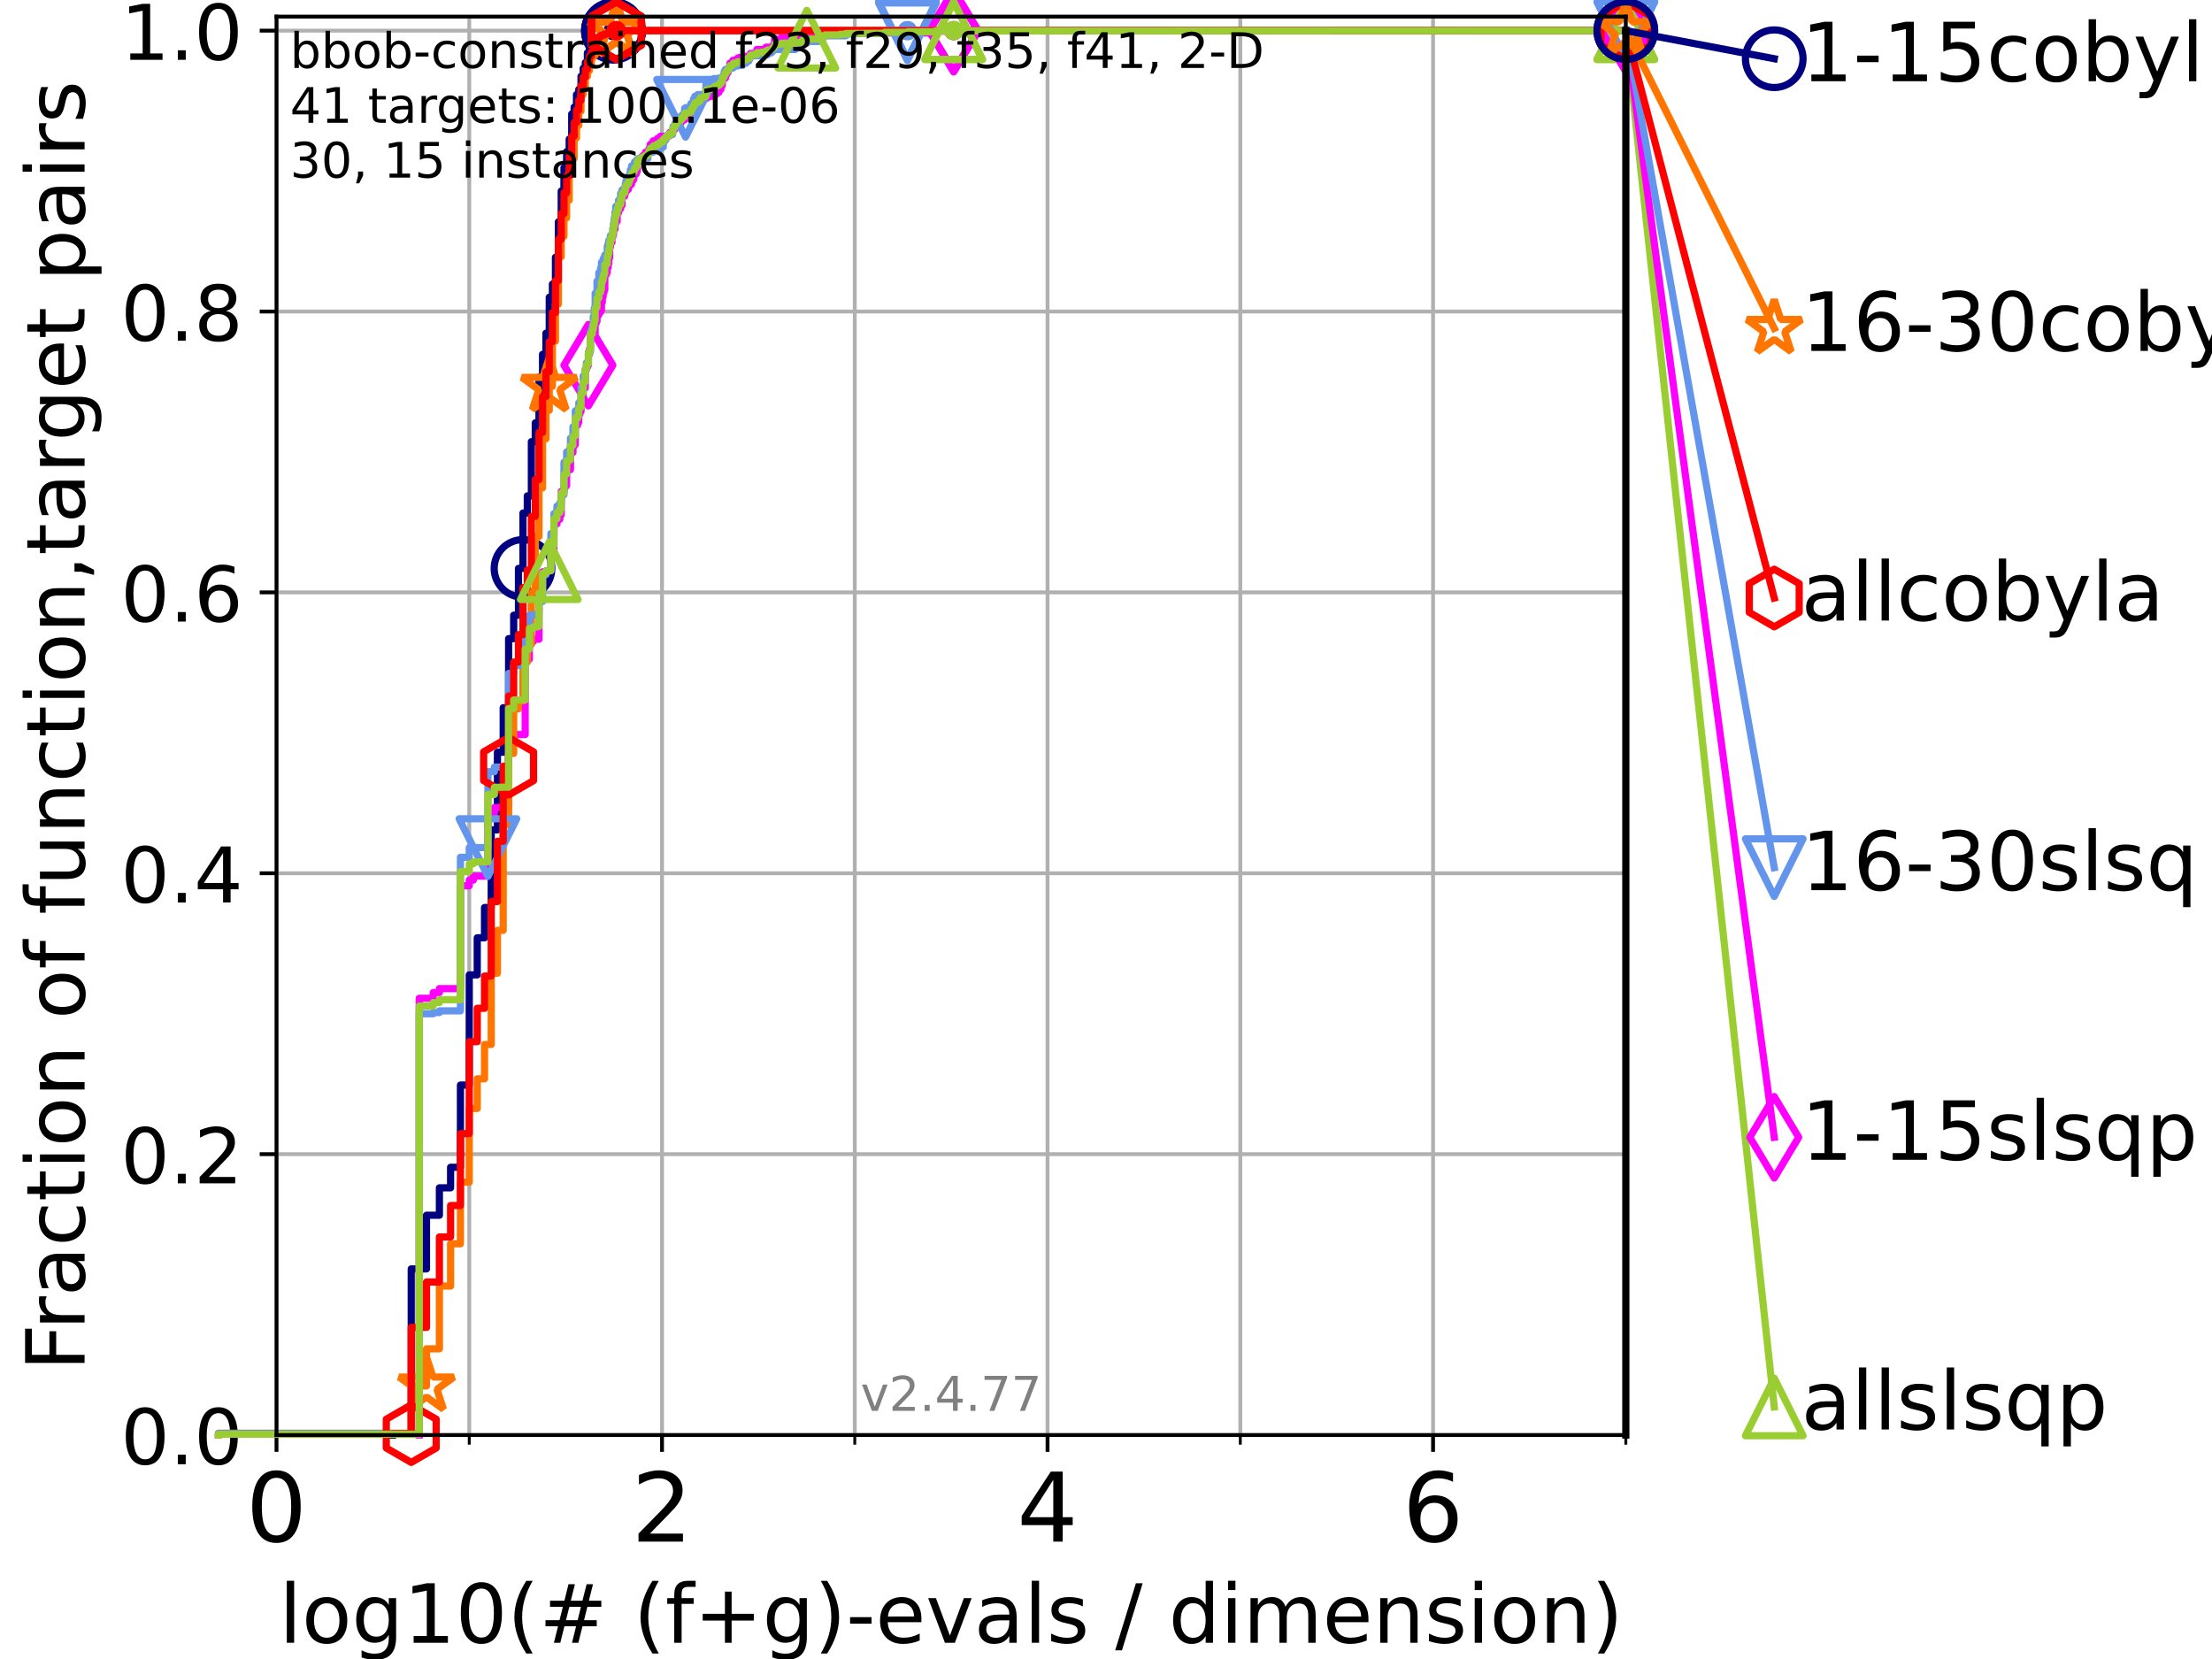 <?xml version="1.0" encoding="utf-8" standalone="no"?>
<!DOCTYPE svg PUBLIC "-//W3C//DTD SVG 1.1//EN"
  "http://www.w3.org/Graphics/SVG/1.1/DTD/svg11.dtd">
<!-- Created with matplotlib (https://matplotlib.org/) -->
<svg height="345.6pt" version="1.1" viewBox="0 0 460.8 345.6" width="460.8pt" xmlns="http://www.w3.org/2000/svg" xmlns:xlink="http://www.w3.org/1999/xlink">
 <defs>
  <style type="text/css">*{stroke-linecap:butt;stroke-linejoin:round;}</style>
 </defs>
 <g id="figure_1">
  <g id="patch_1">
   <path d="M 0 345.6 
L 460.8 345.6 
L 460.8 0 
L 0 0 
z
" style="fill:#ffffff;"/>
  </g>
  <g id="axes_1">
   <g id="patch_2">
    <path d="M 57.6 298.944 
L 338.688 298.944 
L 338.688 3.456 
L 57.6 3.456 
z
" style="fill:#ffffff;"/>
   </g>
   <g id="matplotlib.axis_1">
    <g id="xtick_1">
     <g id="line2d_1">
      <path clip-path="url(#pdfb5cdd641)" d="M 57.6 298.944 
L 57.6 3.456 
" style="fill:none;stroke:#b0b0b0;stroke-linecap:square;stroke-width:0.8;"/>
     </g>
     <g id="line2d_2">
      <defs>
       <path d="M 0 0 
L 0 3.5 
" id="m78a8ccb580" style="stroke:#000000;stroke-width:0.8;"/>
      </defs>
      <g>
       <use style="stroke:#000000;stroke-width:0.8;" x="57.6" xlink:href="#m78a8ccb580" y="298.944"/>
      </g>
     </g>
     <g id="text_1">
      <!-- 0 -->
      <g transform="translate(51.237 321.141)scale(0.2 -0.2)">
       <defs>
        <path d="M 31.781 66.406 
Q 24.172 66.406 20.328 58.906 
Q 16.5 51.422 16.5 36.375 
Q 16.5 21.391 20.328 13.891 
Q 24.172 6.391 31.781 6.391 
Q 39.453 6.391 43.281 13.891 
Q 47.125 21.391 47.125 36.375 
Q 47.125 51.422 43.281 58.906 
Q 39.453 66.406 31.781 66.406 
z
M 31.781 74.219 
Q 44.047 74.219 50.516 64.516 
Q 56.984 54.828 56.984 36.375 
Q 56.984 17.969 50.516 8.266 
Q 44.047 -1.422 31.781 -1.422 
Q 19.531 -1.422 13.062 8.266 
Q 6.594 17.969 6.594 36.375 
Q 6.594 54.828 13.062 64.516 
Q 19.531 74.219 31.781 74.219 
z
" id="DejaVuSans-48"/>
       </defs>
       <use xlink:href="#DejaVuSans-48"/>
      </g>
     </g>
    </g>
    <g id="xtick_2">
     <g id="line2d_3">
      <path clip-path="url(#pdfb5cdd641)" d="M 137.911 298.944 
L 137.911 3.456 
" style="fill:none;stroke:#b0b0b0;stroke-linecap:square;stroke-width:0.8;"/>
     </g>
     <g id="line2d_4">
      <g>
       <use style="stroke:#000000;stroke-width:0.8;" x="137.911" xlink:href="#m78a8ccb580" y="298.944"/>
      </g>
     </g>
     <g id="text_2">
      <!-- 2 -->
      <g transform="translate(131.548 321.141)scale(0.2 -0.2)">
       <defs>
        <path d="M 19.188 8.297 
L 53.609 8.297 
L 53.609 0 
L 7.328 0 
L 7.328 8.297 
Q 12.938 14.109 22.625 23.891 
Q 32.328 33.688 34.812 36.531 
Q 39.547 41.844 41.422 45.531 
Q 43.312 49.219 43.312 52.781 
Q 43.312 58.594 39.234 62.25 
Q 35.156 65.922 28.609 65.922 
Q 23.969 65.922 18.812 64.312 
Q 13.672 62.703 7.812 59.422 
L 7.812 69.391 
Q 13.766 71.781 18.938 73 
Q 24.125 74.219 28.422 74.219 
Q 39.75 74.219 46.484 68.547 
Q 53.219 62.891 53.219 53.422 
Q 53.219 48.922 51.531 44.891 
Q 49.859 40.875 45.406 35.406 
Q 44.188 33.984 37.641 27.219 
Q 31.109 20.453 19.188 8.297 
z
" id="DejaVuSans-50"/>
       </defs>
       <use xlink:href="#DejaVuSans-50"/>
      </g>
     </g>
    </g>
    <g id="xtick_3">
     <g id="line2d_5">
      <path clip-path="url(#pdfb5cdd641)" d="M 218.222 298.944 
L 218.222 3.456 
" style="fill:none;stroke:#b0b0b0;stroke-linecap:square;stroke-width:0.8;"/>
     </g>
     <g id="line2d_6">
      <g>
       <use style="stroke:#000000;stroke-width:0.8;" x="218.222" xlink:href="#m78a8ccb580" y="298.944"/>
      </g>
     </g>
     <g id="text_3">
      <!-- 4 -->
      <g transform="translate(211.859 321.141)scale(0.2 -0.2)">
       <defs>
        <path d="M 37.797 64.312 
L 12.891 25.391 
L 37.797 25.391 
z
M 35.203 72.906 
L 47.609 72.906 
L 47.609 25.391 
L 58.016 25.391 
L 58.016 17.188 
L 47.609 17.188 
L 47.609 0 
L 37.797 0 
L 37.797 17.188 
L 4.891 17.188 
L 4.891 26.703 
z
" id="DejaVuSans-52"/>
       </defs>
       <use xlink:href="#DejaVuSans-52"/>
      </g>
     </g>
    </g>
    <g id="xtick_4">
     <g id="line2d_7">
      <path clip-path="url(#pdfb5cdd641)" d="M 298.533 298.944 
L 298.533 3.456 
" style="fill:none;stroke:#b0b0b0;stroke-linecap:square;stroke-width:0.8;"/>
     </g>
     <g id="line2d_8">
      <g>
       <use style="stroke:#000000;stroke-width:0.8;" x="298.533" xlink:href="#m78a8ccb580" y="298.944"/>
      </g>
     </g>
     <g id="text_4">
      <!-- 6 -->
      <g transform="translate(292.17 321.141)scale(0.2 -0.2)">
       <defs>
        <path d="M 33.016 40.375 
Q 26.375 40.375 22.484 35.828 
Q 18.609 31.297 18.609 23.391 
Q 18.609 15.531 22.484 10.953 
Q 26.375 6.391 33.016 6.391 
Q 39.656 6.391 43.531 10.953 
Q 47.406 15.531 47.406 23.391 
Q 47.406 31.297 43.531 35.828 
Q 39.656 40.375 33.016 40.375 
z
M 52.594 71.297 
L 52.594 62.312 
Q 48.875 64.062 45.094 64.984 
Q 41.312 65.922 37.594 65.922 
Q 27.828 65.922 22.672 59.328 
Q 17.531 52.734 16.797 39.406 
Q 19.672 43.656 24.016 45.922 
Q 28.375 48.188 33.594 48.188 
Q 44.578 48.188 50.953 41.516 
Q 57.328 34.859 57.328 23.391 
Q 57.328 12.156 50.688 5.359 
Q 44.047 -1.422 33.016 -1.422 
Q 20.359 -1.422 13.672 8.266 
Q 6.984 17.969 6.984 36.375 
Q 6.984 53.656 15.188 63.938 
Q 23.391 74.219 37.203 74.219 
Q 40.922 74.219 44.703 73.484 
Q 48.484 72.75 52.594 71.297 
z
" id="DejaVuSans-54"/>
       </defs>
       <use xlink:href="#DejaVuSans-54"/>
      </g>
     </g>
    </g>
    <g id="xtick_5">
     <g id="line2d_9">
      <path clip-path="url(#pdfb5cdd641)" d="M 97.755 298.944 
L 97.755 3.456 
" style="fill:none;stroke:#b0b0b0;stroke-linecap:square;stroke-width:0.8;"/>
     </g>
     <g id="line2d_10">
      <defs>
       <path d="M 0 0 
L 0 2 
" id="me6285b2078" style="stroke:#000000;stroke-width:0.6;"/>
      </defs>
      <g>
       <use style="stroke:#000000;stroke-width:0.6;" x="97.755" xlink:href="#me6285b2078" y="298.944"/>
      </g>
     </g>
    </g>
    <g id="xtick_6">
     <g id="line2d_11">
      <path clip-path="url(#pdfb5cdd641)" d="M 178.066 298.944 
L 178.066 3.456 
" style="fill:none;stroke:#b0b0b0;stroke-linecap:square;stroke-width:0.8;"/>
     </g>
     <g id="line2d_12">
      <g>
       <use style="stroke:#000000;stroke-width:0.6;" x="178.066" xlink:href="#me6285b2078" y="298.944"/>
      </g>
     </g>
    </g>
    <g id="xtick_7">
     <g id="line2d_13">
      <path clip-path="url(#pdfb5cdd641)" d="M 258.377 298.944 
L 258.377 3.456 
" style="fill:none;stroke:#b0b0b0;stroke-linecap:square;stroke-width:0.8;"/>
     </g>
     <g id="line2d_14">
      <g>
       <use style="stroke:#000000;stroke-width:0.6;" x="258.377" xlink:href="#me6285b2078" y="298.944"/>
      </g>
     </g>
    </g>
    <g id="xtick_8">
     <g id="line2d_15">
      <path clip-path="url(#pdfb5cdd641)" d="M 338.688 298.944 
L 338.688 3.456 
" style="fill:none;stroke:#b0b0b0;stroke-linecap:square;stroke-width:0.8;"/>
     </g>
     <g id="line2d_16">
      <g>
       <use style="stroke:#000000;stroke-width:0.6;" x="338.688" xlink:href="#me6285b2078" y="298.944"/>
      </g>
     </g>
    </g>
    <g id="text_5">
     <!-- log10(# (f+g)-evals / dimension) -->
     <g transform="translate(58.145 342.218)scale(0.17 -0.17)">
      <defs>
       <path d="M 9.422 75.984 
L 18.406 75.984 
L 18.406 0 
L 9.422 0 
z
" id="DejaVuSans-108"/>
       <path d="M 30.609 48.391 
Q 23.391 48.391 19.188 42.75 
Q 14.984 37.109 14.984 27.297 
Q 14.984 17.484 19.156 11.844 
Q 23.344 6.203 30.609 6.203 
Q 37.797 6.203 41.984 11.859 
Q 46.188 17.531 46.188 27.297 
Q 46.188 37.016 41.984 42.703 
Q 37.797 48.391 30.609 48.391 
z
M 30.609 56 
Q 42.328 56 49.016 48.375 
Q 55.719 40.766 55.719 27.297 
Q 55.719 13.875 49.016 6.219 
Q 42.328 -1.422 30.609 -1.422 
Q 18.844 -1.422 12.172 6.219 
Q 5.516 13.875 5.516 27.297 
Q 5.516 40.766 12.172 48.375 
Q 18.844 56 30.609 56 
z
" id="DejaVuSans-111"/>
       <path d="M 45.406 27.984 
Q 45.406 37.75 41.375 43.109 
Q 37.359 48.484 30.078 48.484 
Q 22.859 48.484 18.828 43.109 
Q 14.797 37.75 14.797 27.984 
Q 14.797 18.266 18.828 12.891 
Q 22.859 7.516 30.078 7.516 
Q 37.359 7.516 41.375 12.891 
Q 45.406 18.266 45.406 27.984 
z
M 54.391 6.781 
Q 54.391 -7.172 48.188 -13.984 
Q 42 -20.797 29.203 -20.797 
Q 24.469 -20.797 20.266 -20.094 
Q 16.062 -19.391 12.109 -17.922 
L 12.109 -9.188 
Q 16.062 -11.328 19.922 -12.344 
Q 23.781 -13.375 27.781 -13.375 
Q 36.625 -13.375 41.016 -8.766 
Q 45.406 -4.156 45.406 5.172 
L 45.406 9.625 
Q 42.625 4.781 38.281 2.391 
Q 33.938 0 27.875 0 
Q 17.828 0 11.672 7.656 
Q 5.516 15.328 5.516 27.984 
Q 5.516 40.672 11.672 48.328 
Q 17.828 56 27.875 56 
Q 33.938 56 38.281 53.609 
Q 42.625 51.219 45.406 46.391 
L 45.406 54.688 
L 54.391 54.688 
z
" id="DejaVuSans-103"/>
       <path d="M 12.406 8.297 
L 28.516 8.297 
L 28.516 63.922 
L 10.984 60.406 
L 10.984 69.391 
L 28.422 72.906 
L 38.281 72.906 
L 38.281 8.297 
L 54.391 8.297 
L 54.391 0 
L 12.406 0 
z
" id="DejaVuSans-49"/>
       <path d="M 31 75.875 
Q 24.469 64.656 21.281 53.656 
Q 18.109 42.672 18.109 31.391 
Q 18.109 20.125 21.312 9.062 
Q 24.516 -2 31 -13.188 
L 23.188 -13.188 
Q 15.875 -1.703 12.234 9.375 
Q 8.594 20.453 8.594 31.391 
Q 8.594 42.281 12.203 53.312 
Q 15.828 64.359 23.188 75.875 
z
" id="DejaVuSans-40"/>
       <path d="M 51.125 44 
L 36.922 44 
L 32.812 27.688 
L 47.125 27.688 
z
M 43.797 71.781 
L 38.719 51.516 
L 52.984 51.516 
L 58.109 71.781 
L 65.922 71.781 
L 60.891 51.516 
L 76.125 51.516 
L 76.125 44 
L 58.984 44 
L 54.984 27.688 
L 70.516 27.688 
L 70.516 20.219 
L 53.078 20.219 
L 48 0 
L 40.188 0 
L 45.219 20.219 
L 30.906 20.219 
L 25.875 0 
L 18.016 0 
L 23.094 20.219 
L 7.719 20.219 
L 7.719 27.688 
L 24.906 27.688 
L 29 44 
L 13.281 44 
L 13.281 51.516 
L 30.906 51.516 
L 35.891 71.781 
z
" id="DejaVuSans-35"/>
       <path id="DejaVuSans-32"/>
       <path d="M 37.109 75.984 
L 37.109 68.5 
L 28.516 68.5 
Q 23.688 68.5 21.797 66.547 
Q 19.922 64.594 19.922 59.516 
L 19.922 54.688 
L 34.719 54.688 
L 34.719 47.703 
L 19.922 47.703 
L 19.922 0 
L 10.891 0 
L 10.891 47.703 
L 2.297 47.703 
L 2.297 54.688 
L 10.891 54.688 
L 10.891 58.5 
Q 10.891 67.625 15.141 71.797 
Q 19.391 75.984 28.609 75.984 
z
" id="DejaVuSans-102"/>
       <path d="M 46 62.703 
L 46 35.5 
L 73.188 35.5 
L 73.188 27.203 
L 46 27.203 
L 46 0 
L 37.797 0 
L 37.797 27.203 
L 10.594 27.203 
L 10.594 35.5 
L 37.797 35.5 
L 37.797 62.703 
z
" id="DejaVuSans-43"/>
       <path d="M 8.016 75.875 
L 15.828 75.875 
Q 23.141 64.359 26.781 53.312 
Q 30.422 42.281 30.422 31.391 
Q 30.422 20.453 26.781 9.375 
Q 23.141 -1.703 15.828 -13.188 
L 8.016 -13.188 
Q 14.5 -2 17.703 9.062 
Q 20.906 20.125 20.906 31.391 
Q 20.906 42.672 17.703 53.656 
Q 14.5 64.656 8.016 75.875 
z
" id="DejaVuSans-41"/>
       <path d="M 4.891 31.391 
L 31.203 31.391 
L 31.203 23.391 
L 4.891 23.391 
z
" id="DejaVuSans-45"/>
       <path d="M 56.203 29.594 
L 56.203 25.203 
L 14.891 25.203 
Q 15.484 15.922 20.484 11.062 
Q 25.484 6.203 34.422 6.203 
Q 39.594 6.203 44.453 7.469 
Q 49.312 8.734 54.109 11.281 
L 54.109 2.781 
Q 49.266 0.734 44.188 -0.344 
Q 39.109 -1.422 33.891 -1.422 
Q 20.797 -1.422 13.156 6.188 
Q 5.516 13.812 5.516 26.812 
Q 5.516 40.234 12.766 48.109 
Q 20.016 56 32.328 56 
Q 43.359 56 49.781 48.891 
Q 56.203 41.797 56.203 29.594 
z
M 47.219 32.234 
Q 47.125 39.594 43.094 43.984 
Q 39.062 48.391 32.422 48.391 
Q 24.906 48.391 20.391 44.141 
Q 15.875 39.891 15.188 32.172 
z
" id="DejaVuSans-101"/>
       <path d="M 2.984 54.688 
L 12.5 54.688 
L 29.594 8.797 
L 46.688 54.688 
L 56.203 54.688 
L 35.688 0 
L 23.484 0 
z
" id="DejaVuSans-118"/>
       <path d="M 34.281 27.484 
Q 23.391 27.484 19.188 25 
Q 14.984 22.516 14.984 16.5 
Q 14.984 11.719 18.141 8.906 
Q 21.297 6.109 26.703 6.109 
Q 34.188 6.109 38.703 11.406 
Q 43.219 16.703 43.219 25.484 
L 43.219 27.484 
z
M 52.203 31.203 
L 52.203 0 
L 43.219 0 
L 43.219 8.297 
Q 40.141 3.328 35.547 0.953 
Q 30.953 -1.422 24.312 -1.422 
Q 15.922 -1.422 10.953 3.297 
Q 6 8.016 6 15.922 
Q 6 25.141 12.172 29.828 
Q 18.359 34.516 30.609 34.516 
L 43.219 34.516 
L 43.219 35.406 
Q 43.219 41.609 39.141 45 
Q 35.062 48.391 27.688 48.391 
Q 23 48.391 18.547 47.266 
Q 14.109 46.141 10.016 43.891 
L 10.016 52.203 
Q 14.938 54.109 19.578 55.047 
Q 24.219 56 28.609 56 
Q 40.484 56 46.344 49.844 
Q 52.203 43.703 52.203 31.203 
z
" id="DejaVuSans-97"/>
       <path d="M 44.281 53.078 
L 44.281 44.578 
Q 40.484 46.531 36.375 47.5 
Q 32.281 48.484 27.875 48.484 
Q 21.188 48.484 17.844 46.438 
Q 14.5 44.391 14.5 40.281 
Q 14.5 37.156 16.891 35.375 
Q 19.281 33.594 26.516 31.984 
L 29.594 31.297 
Q 39.156 29.25 43.188 25.516 
Q 47.219 21.781 47.219 15.094 
Q 47.219 7.469 41.188 3.016 
Q 35.156 -1.422 24.609 -1.422 
Q 20.219 -1.422 15.453 -0.562 
Q 10.688 0.297 5.422 2 
L 5.422 11.281 
Q 10.406 8.688 15.234 7.391 
Q 20.062 6.109 24.812 6.109 
Q 31.156 6.109 34.562 8.281 
Q 37.984 10.453 37.984 14.406 
Q 37.984 18.062 35.516 20.016 
Q 33.062 21.969 24.703 23.781 
L 21.578 24.516 
Q 13.234 26.266 9.516 29.906 
Q 5.812 33.547 5.812 39.891 
Q 5.812 47.609 11.281 51.797 
Q 16.75 56 26.812 56 
Q 31.781 56 36.172 55.266 
Q 40.578 54.547 44.281 53.078 
z
" id="DejaVuSans-115"/>
       <path d="M 25.391 72.906 
L 33.688 72.906 
L 8.297 -9.281 
L 0 -9.281 
z
" id="DejaVuSans-47"/>
       <path d="M 45.406 46.391 
L 45.406 75.984 
L 54.391 75.984 
L 54.391 0 
L 45.406 0 
L 45.406 8.203 
Q 42.578 3.328 38.25 0.953 
Q 33.938 -1.422 27.875 -1.422 
Q 17.969 -1.422 11.734 6.484 
Q 5.516 14.406 5.516 27.297 
Q 5.516 40.188 11.734 48.094 
Q 17.969 56 27.875 56 
Q 33.938 56 38.25 53.625 
Q 42.578 51.266 45.406 46.391 
z
M 14.797 27.297 
Q 14.797 17.391 18.875 11.75 
Q 22.953 6.109 30.078 6.109 
Q 37.203 6.109 41.297 11.75 
Q 45.406 17.391 45.406 27.297 
Q 45.406 37.203 41.297 42.844 
Q 37.203 48.484 30.078 48.484 
Q 22.953 48.484 18.875 42.844 
Q 14.797 37.203 14.797 27.297 
z
" id="DejaVuSans-100"/>
       <path d="M 9.422 54.688 
L 18.406 54.688 
L 18.406 0 
L 9.422 0 
z
M 9.422 75.984 
L 18.406 75.984 
L 18.406 64.594 
L 9.422 64.594 
z
" id="DejaVuSans-105"/>
       <path d="M 52 44.188 
Q 55.375 50.25 60.062 53.125 
Q 64.75 56 71.094 56 
Q 79.641 56 84.281 50.016 
Q 88.922 44.047 88.922 33.016 
L 88.922 0 
L 79.891 0 
L 79.891 32.719 
Q 79.891 40.578 77.094 44.375 
Q 74.312 48.188 68.609 48.188 
Q 61.625 48.188 57.562 43.547 
Q 53.516 38.922 53.516 30.906 
L 53.516 0 
L 44.484 0 
L 44.484 32.719 
Q 44.484 40.625 41.703 44.406 
Q 38.922 48.188 33.109 48.188 
Q 26.219 48.188 22.156 43.531 
Q 18.109 38.875 18.109 30.906 
L 18.109 0 
L 9.078 0 
L 9.078 54.688 
L 18.109 54.688 
L 18.109 46.188 
Q 21.188 51.219 25.484 53.609 
Q 29.781 56 35.688 56 
Q 41.656 56 45.828 52.969 
Q 50 49.953 52 44.188 
z
" id="DejaVuSans-109"/>
       <path d="M 54.891 33.016 
L 54.891 0 
L 45.906 0 
L 45.906 32.719 
Q 45.906 40.484 42.875 44.328 
Q 39.844 48.188 33.797 48.188 
Q 26.516 48.188 22.312 43.547 
Q 18.109 38.922 18.109 30.906 
L 18.109 0 
L 9.078 0 
L 9.078 54.688 
L 18.109 54.688 
L 18.109 46.188 
Q 21.344 51.125 25.703 53.562 
Q 30.078 56 35.797 56 
Q 45.219 56 50.047 50.172 
Q 54.891 44.344 54.891 33.016 
z
" id="DejaVuSans-110"/>
      </defs>
      <use xlink:href="#DejaVuSans-108"/>
      <use x="27.783" xlink:href="#DejaVuSans-111"/>
      <use x="88.965" xlink:href="#DejaVuSans-103"/>
      <use x="152.441" xlink:href="#DejaVuSans-49"/>
      <use x="216.064" xlink:href="#DejaVuSans-48"/>
      <use x="279.688" xlink:href="#DejaVuSans-40"/>
      <use x="318.701" xlink:href="#DejaVuSans-35"/>
      <use x="402.49" xlink:href="#DejaVuSans-32"/>
      <use x="434.277" xlink:href="#DejaVuSans-40"/>
      <use x="473.291" xlink:href="#DejaVuSans-102"/>
      <use x="508.496" xlink:href="#DejaVuSans-43"/>
      <use x="592.285" xlink:href="#DejaVuSans-103"/>
      <use x="655.762" xlink:href="#DejaVuSans-41"/>
      <use x="694.775" xlink:href="#DejaVuSans-45"/>
      <use x="730.859" xlink:href="#DejaVuSans-101"/>
      <use x="792.383" xlink:href="#DejaVuSans-118"/>
      <use x="851.562" xlink:href="#DejaVuSans-97"/>
      <use x="912.842" xlink:href="#DejaVuSans-108"/>
      <use x="940.625" xlink:href="#DejaVuSans-115"/>
      <use x="992.725" xlink:href="#DejaVuSans-32"/>
      <use x="1024.512" xlink:href="#DejaVuSans-47"/>
      <use x="1058.203" xlink:href="#DejaVuSans-32"/>
      <use x="1089.99" xlink:href="#DejaVuSans-100"/>
      <use x="1153.467" xlink:href="#DejaVuSans-105"/>
      <use x="1181.25" xlink:href="#DejaVuSans-109"/>
      <use x="1278.662" xlink:href="#DejaVuSans-101"/>
      <use x="1340.186" xlink:href="#DejaVuSans-110"/>
      <use x="1403.564" xlink:href="#DejaVuSans-115"/>
      <use x="1455.664" xlink:href="#DejaVuSans-105"/>
      <use x="1483.447" xlink:href="#DejaVuSans-111"/>
      <use x="1544.629" xlink:href="#DejaVuSans-110"/>
      <use x="1608.008" xlink:href="#DejaVuSans-41"/>
     </g>
    </g>
   </g>
   <g id="matplotlib.axis_2">
    <g id="ytick_1">
     <g id="line2d_17">
      <path clip-path="url(#pdfb5cdd641)" d="M 57.6 298.944 
L 338.688 298.944 
" style="fill:none;stroke:#b0b0b0;stroke-linecap:square;stroke-width:0.8;"/>
     </g>
     <g id="line2d_18">
      <defs>
       <path d="M 0 0 
L -3.5 0 
" id="m63da15b389" style="stroke:#000000;stroke-width:0.8;"/>
      </defs>
      <g>
       <use style="stroke:#000000;stroke-width:0.8;" x="57.6" xlink:href="#m63da15b389" y="298.944"/>
      </g>
     </g>
     <g id="text_6">
      <!-- 0.0 -->
      <g transform="translate(25.155 305.023)scale(0.16 -0.16)">
       <defs>
        <path d="M 10.688 12.406 
L 21 12.406 
L 21 0 
L 10.688 0 
z
" id="DejaVuSans-46"/>
       </defs>
       <use xlink:href="#DejaVuSans-48"/>
       <use x="63.623" xlink:href="#DejaVuSans-46"/>
       <use x="95.41" xlink:href="#DejaVuSans-48"/>
      </g>
     </g>
    </g>
    <g id="ytick_2">
     <g id="line2d_19">
      <path clip-path="url(#pdfb5cdd641)" d="M 57.6 240.432 
L 338.688 240.432 
" style="fill:none;stroke:#b0b0b0;stroke-linecap:square;stroke-width:0.8;"/>
     </g>
     <g id="line2d_20">
      <g>
       <use style="stroke:#000000;stroke-width:0.8;" x="57.6" xlink:href="#m63da15b389" y="240.432"/>
      </g>
     </g>
     <g id="text_7">
      <!-- 0.2 -->
      <g transform="translate(25.155 246.51)scale(0.16 -0.16)">
       <use xlink:href="#DejaVuSans-48"/>
       <use x="63.623" xlink:href="#DejaVuSans-46"/>
       <use x="95.41" xlink:href="#DejaVuSans-50"/>
      </g>
     </g>
    </g>
    <g id="ytick_3">
     <g id="line2d_21">
      <path clip-path="url(#pdfb5cdd641)" d="M 57.6 181.919 
L 338.688 181.919 
" style="fill:none;stroke:#b0b0b0;stroke-linecap:square;stroke-width:0.8;"/>
     </g>
     <g id="line2d_22">
      <g>
       <use style="stroke:#000000;stroke-width:0.8;" x="57.6" xlink:href="#m63da15b389" y="181.919"/>
      </g>
     </g>
     <g id="text_8">
      <!-- 0.4 -->
      <g transform="translate(25.155 187.998)scale(0.16 -0.16)">
       <use xlink:href="#DejaVuSans-48"/>
       <use x="63.623" xlink:href="#DejaVuSans-46"/>
       <use x="95.41" xlink:href="#DejaVuSans-52"/>
      </g>
     </g>
    </g>
    <g id="ytick_4">
     <g id="line2d_23">
      <path clip-path="url(#pdfb5cdd641)" d="M 57.6 123.407 
L 338.688 123.407 
" style="fill:none;stroke:#b0b0b0;stroke-linecap:square;stroke-width:0.8;"/>
     </g>
     <g id="line2d_24">
      <g>
       <use style="stroke:#000000;stroke-width:0.8;" x="57.6" xlink:href="#m63da15b389" y="123.407"/>
      </g>
     </g>
     <g id="text_9">
      <!-- 0.6 -->
      <g transform="translate(25.155 129.485)scale(0.16 -0.16)">
       <use xlink:href="#DejaVuSans-48"/>
       <use x="63.623" xlink:href="#DejaVuSans-46"/>
       <use x="95.41" xlink:href="#DejaVuSans-54"/>
      </g>
     </g>
    </g>
    <g id="ytick_5">
     <g id="line2d_25">
      <path clip-path="url(#pdfb5cdd641)" d="M 57.6 64.894 
L 338.688 64.894 
" style="fill:none;stroke:#b0b0b0;stroke-linecap:square;stroke-width:0.8;"/>
     </g>
     <g id="line2d_26">
      <g>
       <use style="stroke:#000000;stroke-width:0.8;" x="57.6" xlink:href="#m63da15b389" y="64.894"/>
      </g>
     </g>
     <g id="text_10">
      <!-- 0.8 -->
      <g transform="translate(25.155 70.973)scale(0.16 -0.16)">
       <defs>
        <path d="M 31.781 34.625 
Q 24.75 34.625 20.719 30.859 
Q 16.703 27.094 16.703 20.516 
Q 16.703 13.922 20.719 10.156 
Q 24.75 6.391 31.781 6.391 
Q 38.812 6.391 42.859 10.172 
Q 46.922 13.969 46.922 20.516 
Q 46.922 27.094 42.891 30.859 
Q 38.875 34.625 31.781 34.625 
z
M 21.922 38.812 
Q 15.578 40.375 12.031 44.719 
Q 8.5 49.078 8.5 55.328 
Q 8.5 64.062 14.719 69.141 
Q 20.953 74.219 31.781 74.219 
Q 42.672 74.219 48.875 69.141 
Q 55.078 64.062 55.078 55.328 
Q 55.078 49.078 51.531 44.719 
Q 48 40.375 41.703 38.812 
Q 48.828 37.156 52.797 32.312 
Q 56.781 27.484 56.781 20.516 
Q 56.781 9.906 50.312 4.234 
Q 43.844 -1.422 31.781 -1.422 
Q 19.734 -1.422 13.25 4.234 
Q 6.781 9.906 6.781 20.516 
Q 6.781 27.484 10.781 32.312 
Q 14.797 37.156 21.922 38.812 
z
M 18.312 54.391 
Q 18.312 48.734 21.844 45.562 
Q 25.391 42.391 31.781 42.391 
Q 38.141 42.391 41.719 45.562 
Q 45.312 48.734 45.312 54.391 
Q 45.312 60.062 41.719 63.234 
Q 38.141 66.406 31.781 66.406 
Q 25.391 66.406 21.844 63.234 
Q 18.312 60.062 18.312 54.391 
z
" id="DejaVuSans-56"/>
       </defs>
       <use xlink:href="#DejaVuSans-48"/>
       <use x="63.623" xlink:href="#DejaVuSans-46"/>
       <use x="95.41" xlink:href="#DejaVuSans-56"/>
      </g>
     </g>
    </g>
    <g id="ytick_6">
     <g id="line2d_27">
      <path clip-path="url(#pdfb5cdd641)" d="M 57.6 6.382 
L 338.688 6.382 
" style="fill:none;stroke:#b0b0b0;stroke-linecap:square;stroke-width:0.8;"/>
     </g>
     <g id="line2d_28">
      <g>
       <use style="stroke:#000000;stroke-width:0.8;" x="57.6" xlink:href="#m63da15b389" y="6.382"/>
      </g>
     </g>
     <g id="text_11">
      <!-- 1.0 -->
      <g transform="translate(25.155 12.46)scale(0.16 -0.16)">
       <use xlink:href="#DejaVuSans-49"/>
       <use x="63.623" xlink:href="#DejaVuSans-46"/>
       <use x="95.41" xlink:href="#DejaVuSans-48"/>
      </g>
     </g>
    </g>
    <g id="text_12">
     <!-- Fraction of function,target pairs -->
     <g transform="translate(17.62 285.585)rotate(-90)scale(0.17 -0.17)">
      <defs>
       <path d="M 9.812 72.906 
L 51.703 72.906 
L 51.703 64.594 
L 19.672 64.594 
L 19.672 43.109 
L 48.578 43.109 
L 48.578 34.812 
L 19.672 34.812 
L 19.672 0 
L 9.812 0 
z
" id="DejaVuSans-70"/>
       <path d="M 41.109 46.297 
Q 39.594 47.172 37.812 47.578 
Q 36.031 48 33.891 48 
Q 26.266 48 22.188 43.047 
Q 18.109 38.094 18.109 28.812 
L 18.109 0 
L 9.078 0 
L 9.078 54.688 
L 18.109 54.688 
L 18.109 46.188 
Q 20.953 51.172 25.484 53.578 
Q 30.031 56 36.531 56 
Q 37.453 56 38.578 55.875 
Q 39.703 55.766 41.062 55.516 
z
" id="DejaVuSans-114"/>
       <path d="M 48.781 52.594 
L 48.781 44.188 
Q 44.969 46.297 41.141 47.344 
Q 37.312 48.391 33.406 48.391 
Q 24.656 48.391 19.812 42.844 
Q 14.984 37.312 14.984 27.297 
Q 14.984 17.281 19.812 11.734 
Q 24.656 6.203 33.406 6.203 
Q 37.312 6.203 41.141 7.25 
Q 44.969 8.297 48.781 10.406 
L 48.781 2.094 
Q 45.016 0.344 40.984 -0.531 
Q 36.969 -1.422 32.422 -1.422 
Q 20.062 -1.422 12.781 6.344 
Q 5.516 14.109 5.516 27.297 
Q 5.516 40.672 12.859 48.328 
Q 20.219 56 33.016 56 
Q 37.156 56 41.109 55.141 
Q 45.062 54.297 48.781 52.594 
z
" id="DejaVuSans-99"/>
       <path d="M 18.312 70.219 
L 18.312 54.688 
L 36.812 54.688 
L 36.812 47.703 
L 18.312 47.703 
L 18.312 18.016 
Q 18.312 11.328 20.141 9.422 
Q 21.969 7.516 27.594 7.516 
L 36.812 7.516 
L 36.812 0 
L 27.594 0 
Q 17.188 0 13.234 3.875 
Q 9.281 7.766 9.281 18.016 
L 9.281 47.703 
L 2.688 47.703 
L 2.688 54.688 
L 9.281 54.688 
L 9.281 70.219 
z
" id="DejaVuSans-116"/>
       <path d="M 8.5 21.578 
L 8.5 54.688 
L 17.484 54.688 
L 17.484 21.922 
Q 17.484 14.156 20.5 10.266 
Q 23.531 6.391 29.594 6.391 
Q 36.859 6.391 41.078 11.031 
Q 45.312 15.672 45.312 23.688 
L 45.312 54.688 
L 54.297 54.688 
L 54.297 0 
L 45.312 0 
L 45.312 8.406 
Q 42.047 3.422 37.719 1 
Q 33.406 -1.422 27.688 -1.422 
Q 18.266 -1.422 13.375 4.438 
Q 8.5 10.297 8.5 21.578 
z
M 31.109 56 
z
" id="DejaVuSans-117"/>
       <path d="M 11.719 12.406 
L 22.016 12.406 
L 22.016 4 
L 14.016 -11.625 
L 7.719 -11.625 
L 11.719 4 
z
" id="DejaVuSans-44"/>
       <path d="M 18.109 8.203 
L 18.109 -20.797 
L 9.078 -20.797 
L 9.078 54.688 
L 18.109 54.688 
L 18.109 46.391 
Q 20.953 51.266 25.266 53.625 
Q 29.594 56 35.594 56 
Q 45.562 56 51.781 48.094 
Q 58.016 40.188 58.016 27.297 
Q 58.016 14.406 51.781 6.484 
Q 45.562 -1.422 35.594 -1.422 
Q 29.594 -1.422 25.266 0.953 
Q 20.953 3.328 18.109 8.203 
z
M 48.688 27.297 
Q 48.688 37.203 44.609 42.844 
Q 40.531 48.484 33.406 48.484 
Q 26.266 48.484 22.188 42.844 
Q 18.109 37.203 18.109 27.297 
Q 18.109 17.391 22.188 11.75 
Q 26.266 6.109 33.406 6.109 
Q 40.531 6.109 44.609 11.75 
Q 48.688 17.391 48.688 27.297 
z
" id="DejaVuSans-112"/>
      </defs>
      <use xlink:href="#DejaVuSans-70"/>
      <use x="50.27" xlink:href="#DejaVuSans-114"/>
      <use x="91.383" xlink:href="#DejaVuSans-97"/>
      <use x="152.662" xlink:href="#DejaVuSans-99"/>
      <use x="207.643" xlink:href="#DejaVuSans-116"/>
      <use x="246.852" xlink:href="#DejaVuSans-105"/>
      <use x="274.635" xlink:href="#DejaVuSans-111"/>
      <use x="335.816" xlink:href="#DejaVuSans-110"/>
      <use x="399.195" xlink:href="#DejaVuSans-32"/>
      <use x="430.982" xlink:href="#DejaVuSans-111"/>
      <use x="492.164" xlink:href="#DejaVuSans-102"/>
      <use x="527.369" xlink:href="#DejaVuSans-32"/>
      <use x="559.156" xlink:href="#DejaVuSans-102"/>
      <use x="594.361" xlink:href="#DejaVuSans-117"/>
      <use x="657.74" xlink:href="#DejaVuSans-110"/>
      <use x="721.119" xlink:href="#DejaVuSans-99"/>
      <use x="776.1" xlink:href="#DejaVuSans-116"/>
      <use x="815.309" xlink:href="#DejaVuSans-105"/>
      <use x="843.092" xlink:href="#DejaVuSans-111"/>
      <use x="904.273" xlink:href="#DejaVuSans-110"/>
      <use x="967.652" xlink:href="#DejaVuSans-44"/>
      <use x="999.439" xlink:href="#DejaVuSans-116"/>
      <use x="1038.648" xlink:href="#DejaVuSans-97"/>
      <use x="1099.928" xlink:href="#DejaVuSans-114"/>
      <use x="1139.291" xlink:href="#DejaVuSans-103"/>
      <use x="1202.768" xlink:href="#DejaVuSans-101"/>
      <use x="1264.291" xlink:href="#DejaVuSans-116"/>
      <use x="1303.5" xlink:href="#DejaVuSans-32"/>
      <use x="1335.287" xlink:href="#DejaVuSans-112"/>
      <use x="1398.764" xlink:href="#DejaVuSans-97"/>
      <use x="1460.043" xlink:href="#DejaVuSans-105"/>
      <use x="1487.826" xlink:href="#DejaVuSans-114"/>
      <use x="1528.939" xlink:href="#DejaVuSans-115"/>
     </g>
    </g>
   </g>
   <g id="line2d_29">
    <defs>
     <path d="M 0 1.5 
C 0.398 1.5 0.779 1.342 1.061 1.061 
C 1.342 0.779 1.5 0.398 1.5 0 
C 1.5 -0.398 1.342 -0.779 1.061 -1.061 
C 0.779 -1.342 0.398 -1.5 0 -1.5 
C -0.398 -1.5 -0.779 -1.342 -1.061 -1.061 
C -1.342 -0.779 -1.5 -0.398 -1.5 0 
C -1.5 0.398 -1.342 0.779 -1.061 1.061 
C -0.779 1.342 -0.398 1.5 0 1.5 
z
" id="m01e337b163" style="stroke:#000080;"/>
    </defs>
    <g>
     <use style="fill:#000080;stroke:#000080;" x="127.799" xlink:href="#m01e337b163" y="6.382"/>
     <use style="fill:#000080;stroke:#000080;" x="127.799" xlink:href="#m01e337b163" y="6.382"/>
    </g>
   </g>
   <g id="line2d_30">
    <path d="M 81.776 298.944 
L 81.776 298.706 
L 85.667 298.706 
L 85.667 264.336 
L 88.847 264.336 
L 88.847 253.157 
L 91.535 253.157 
L 91.535 247.448 
L 93.864 247.448 
L 93.864 243.167 
L 95.918 243.167 
L 95.918 226.041 
L 97.755 226.041 
L 97.755 203.088 
L 99.418 203.088 
L 99.418 195.358 
L 100.935 195.358 
L 100.935 189.055 
L 102.331 189.055 
L 102.331 172.881 
L 103.623 172.881 
L 103.623 156.706 
L 104.826 156.706 
L 104.826 147.43 
L 105.952 147.43 
L 105.952 133.04 
L 107.009 133.04 
L 107.009 128.164 
L 108.006 128.164 
L 108.006 118.412 
L 108.949 118.412 
L 108.949 106.876 
L 109.843 106.876 
L 109.843 103.308 
L 110.694 103.308 
L 110.694 92.01 
L 111.506 92.01 
L 111.506 88.085 
L 112.281 88.085 
L 112.281 78.571 
L 113.023 78.571 
L 113.023 73.814 
L 113.735 73.814 
L 113.735 69.413 
L 114.419 69.413 
L 114.419 61.921 
L 115.077 61.921 
L 115.077 59.186 
L 115.711 59.186 
L 115.711 53.596 
L 116.323 53.596 
L 116.323 46.222 
L 116.914 46.222 
L 116.914 39.8 
L 117.486 39.8 
L 117.486 34.924 
L 118.04 34.924 
L 118.04 31.594 
L 118.577 31.594 
L 118.577 28.978 
L 119.097 28.978 
L 119.097 23.745 
L 119.603 23.745 
L 119.603 22.318 
L 120.094 22.318 
L 120.094 19.702 
L 120.572 19.702 
L 120.572 18.631 
L 121.037 18.631 
L 121.037 15.896 
L 121.49 15.896 
L 121.49 14.231 
L 121.931 14.231 
L 121.931 13.042 
L 122.362 13.042 
L 122.362 11.02 
L 122.782 11.02 
L 122.782 9.712 
L 123.594 9.712 
L 123.594 9.593 
L 123.985 9.593 
L 123.985 8.879 
L 124.369 8.879 
L 124.369 7.809 
L 125.111 7.809 
L 125.111 7.214 
L 125.823 7.214 
L 125.823 6.976 
L 126.507 6.976 
L 126.507 6.857 
L 126.839 6.857 
L 126.839 6.619 
L 127.485 6.619 
L 127.485 6.501 
L 127.799 6.501 
L 127.799 6.382 
L 338.688 6.382 
" style="fill:none;stroke:#000080;stroke-linecap:square;stroke-width:1.5;"/>
   </g>
   <g id="line2d_31">
    <defs>
     <path d="M 0 6 
C 1.591 6 3.117 5.368 4.243 4.243 
C 5.368 3.117 6 1.591 6 0 
C 6 -1.591 5.368 -3.117 4.243 -4.243 
C 3.117 -5.368 1.591 -6 0 -6 
C -1.591 -6 -3.117 -5.368 -4.243 -4.243 
C -5.368 -3.117 -6 -1.591 -6 0 
C -6 1.591 -5.368 3.117 -4.243 4.243 
C -3.117 5.368 -1.591 6 0 6 
z
" id="m7f1912553c" style="stroke:#000080;stroke-width:1.5;"/>
    </defs>
    <g>
     <use style="fill-opacity:0;stroke:#000080;stroke-width:1.5;" x="108.949" xlink:href="#m7f1912553c" y="118.412"/>
     <use style="fill-opacity:0;stroke:#000080;stroke-width:1.5;" x="127.799" xlink:href="#m7f1912553c" y="6.501"/>
     <use style="fill-opacity:0;stroke:#000080;stroke-width:1.5;" x="127.799" xlink:href="#m7f1912553c" y="6.382"/>
     <use style="fill-opacity:0;stroke:#000080;stroke-width:1.5;" x="127.799" xlink:href="#m7f1912553c" y="6.382"/>
     <use style="fill-opacity:0;stroke:#000080;stroke-width:1.5;" x="338.688" xlink:href="#m7f1912553c" y="6.382"/>
    </g>
   </g>
   <g id="line2d_32">
    <path style="fill:none;stroke:#000080;stroke-linecap:square;stroke-width:1.5;"/>
    <g/>
   </g>
   <g id="line2d_33">
    <defs>
     <path d="M 0 1.5 
C 0.398 1.5 0.779 1.342 1.061 1.061 
C 1.342 0.779 1.5 0.398 1.5 0 
C 1.5 -0.398 1.342 -0.779 1.061 -1.061 
C 0.779 -1.342 0.398 -1.5 0 -1.5 
C -0.398 -1.5 -0.779 -1.342 -1.061 -1.061 
C -1.342 -0.779 -1.5 -0.398 -1.5 0 
C -1.5 0.398 -1.342 0.779 -1.061 1.061 
C -0.779 1.342 -0.398 1.5 0 1.5 
z
" id="md852f2a5ff" style="stroke:#ff00ff;"/>
    </defs>
    <g>
     <use style="fill:#ff00ff;stroke:#ff00ff;" x="198.667" xlink:href="#md852f2a5ff" y="6.382"/>
     <use style="fill:#ff00ff;stroke:#ff00ff;" x="198.667" xlink:href="#md852f2a5ff" y="6.382"/>
    </g>
   </g>
   <g id="line2d_34">
    <path d="M 87.33 298.944 
L 87.33 207.964 
L 90.243 207.964 
L 90.243 206.775 
L 91.535 206.775 
L 91.535 205.942 
L 95.918 205.942 
L 95.918 184.535 
L 97.755 184.535 
L 97.755 183.346 
L 98.606 183.346 
L 98.606 182.514 
L 101.647 182.514 
L 101.647 170.264 
L 102.989 170.264 
L 102.989 168.242 
L 104.235 168.242 
L 104.235 168.123 
L 105.952 168.123 
L 105.952 154.922 
L 107.009 154.922 
L 107.009 153.02 
L 109.402 153.02 
L 109.402 137.321 
L 110.274 137.321 
L 110.274 133.634 
L 111.105 133.634 
L 111.105 133.159 
L 112.281 133.159 
L 112.281 121.861 
L 113.023 121.861 
L 113.023 119.125 
L 113.735 119.125 
L 113.735 119.006 
L 114.419 119.006 
L 114.419 118.887 
L 114.751 118.887 
L 114.751 116.033 
L 115.397 116.033 
L 115.397 109.135 
L 116.02 109.135 
L 116.02 108.184 
L 116.621 108.184 
L 116.621 107.232 
L 116.914 107.232 
L 116.914 102.356 
L 117.486 102.356 
L 117.486 101.524 
L 117.765 101.524 
L 117.765 101.167 
L 118.04 101.167 
L 118.04 97.837 
L 118.839 97.837 
L 118.839 94.507 
L 119.097 94.507 
L 119.097 94.269 
L 119.352 94.269 
L 119.352 92.961 
L 119.603 92.961 
L 119.603 92.604 
L 119.85 92.604 
L 119.85 88.561 
L 120.335 88.561 
L 120.335 87.966 
L 120.572 87.966 
L 120.572 86.301 
L 120.806 86.301 
L 120.806 85.706 
L 121.037 85.706 
L 121.037 83.328 
L 121.265 83.328 
L 121.265 82.971 
L 121.49 82.971 
L 121.49 80.83 
L 121.931 80.83 
L 121.931 77.025 
L 122.148 77.025 
L 122.148 76.549 
L 122.362 76.549 
L 122.362 76.073 
L 122.573 76.073 
L 122.573 73.814 
L 122.782 73.814 
L 122.782 72.743 
L 122.989 72.743 
L 122.989 70.127 
L 123.394 70.127 
L 123.394 69.294 
L 123.985 69.294 
L 123.985 67.392 
L 124.178 67.392 
L 124.178 66.916 
L 124.369 66.916 
L 124.369 65.727 
L 124.557 65.727 
L 124.557 65.608 
L 124.744 65.608 
L 124.744 65.013 
L 125.111 65.013 
L 125.111 64.656 
L 125.292 64.656 
L 125.292 62.991 
L 125.471 62.991 
L 125.471 61.802 
L 125.648 61.802 
L 125.648 60.969 
L 125.823 60.969 
L 125.823 60.375 
L 125.996 60.375 
L 125.996 57.164 
L 126.338 57.164 
L 126.338 56.688 
L 126.507 56.688 
L 126.507 55.737 
L 126.674 55.737 
L 126.674 54.904 
L 126.839 54.904 
L 126.839 53.715 
L 127.003 53.715 
L 127.003 51.455 
L 127.165 51.455 
L 127.165 50.504 
L 127.485 50.504 
L 127.485 49.433 
L 127.643 49.433 
L 127.643 48.958 
L 127.799 48.958 
L 127.799 47.768 
L 128.108 47.768 
L 128.108 46.579 
L 128.26 46.579 
L 128.26 46.104 
L 128.561 46.104 
L 128.561 44.32 
L 128.856 44.32 
L 128.856 43.487 
L 129.291 43.487 
L 129.291 42.774 
L 129.574 42.774 
L 129.574 40.99 
L 129.991 40.99 
L 129.991 40.871 
L 130.128 40.871 
L 130.128 40.395 
L 130.264 40.395 
L 130.264 39.681 
L 130.665 39.681 
L 130.665 39.444 
L 130.927 39.444 
L 130.927 38.73 
L 131.185 38.73 
L 131.185 38.373 
L 131.566 38.373 
L 131.566 37.541 
L 131.938 37.541 
L 131.938 37.303 
L 132.06 37.303 
L 132.06 36.589 
L 132.182 36.589 
L 132.182 36.233 
L 132.542 36.233 
L 132.542 35.638 
L 132.777 35.638 
L 132.777 33.973 
L 132.894 33.973 
L 132.894 33.735 
L 133.01 33.735 
L 133.01 33.497 
L 133.239 33.497 
L 133.239 33.259 
L 133.689 33.259 
L 133.689 32.665 
L 133.91 32.665 
L 133.91 32.427 
L 134.45 32.427 
L 134.45 31.713 
L 135.077 31.713 
L 135.179 31 
L 135.382 31 
L 135.482 30.048 
L 135.879 30.048 
L 135.879 29.81 
L 136.073 29.81 
L 136.073 29.335 
L 136.924 29.335 
L 136.924 28.859 
L 137.469 28.859 
L 137.559 28.383 
L 139.253 28.383 
L 139.253 28.264 
L 139.573 28.264 
L 139.573 27.551 
L 140.042 27.551 
L 140.042 27.432 
L 140.196 27.432 
L 140.196 26.956 
L 140.574 26.956 
L 140.574 26.361 
L 141.09 26.361 
L 141.09 26.124 
L 141.307 26.124 
L 141.307 25.767 
L 141.592 25.767 
L 141.592 25.529 
L 141.941 25.529 
L 141.941 24.934 
L 142.686 24.934 
L 142.686 24.578 
L 143.464 24.578 
L 143.464 24.459 
L 144.026 24.459 
L 144.026 23.864 
L 144.209 23.864 
L 144.27 23.507 
L 144.57 23.507 
L 144.57 23.032 
L 144.689 23.032 
L 144.689 22.913 
L 144.807 22.913 
L 144.807 22.675 
L 145.327 22.675 
L 145.327 22.556 
L 145.554 22.556 
L 145.554 22.437 
L 145.777 22.437 
L 145.777 21.485 
L 145.943 21.485 
L 145.943 21.01 
L 146.431 21.01 
L 146.485 20.534 
L 147.113 20.534 
L 147.113 20.296 
L 147.47 20.296 
L 147.47 20.058 
L 148.873 20.058 
L 148.873 19.583 
L 149.241 19.583 
L 149.241 19.464 
L 149.468 19.464 
L 149.468 19.226 
L 149.779 19.226 
L 149.779 18.631 
L 150.172 18.631 
L 150.215 17.799 
L 150.472 17.799 
L 150.514 16.372 
L 150.974 16.372 
L 150.974 16.253 
L 151.138 16.253 
L 151.138 15.658 
L 151.341 15.658 
L 151.422 15.063 
L 151.701 15.063 
L 151.701 14.469 
L 151.897 14.469 
L 151.897 13.874 
L 152.053 13.874 
L 152.053 13.161 
L 152.625 13.161 
L 152.662 12.566 
L 153.395 12.566 
L 153.395 12.328 
L 153.68 12.328 
L 153.68 12.09 
L 154.029 12.09 
L 154.029 11.971 
L 155.07 11.971 
L 155.07 11.733 
L 156.328 11.733 
L 156.328 11.139 
L 157.67 11.139 
L 157.67 10.306 
L 159.558 10.306 
L 159.558 9.831 
L 160.845 9.831 
L 160.845 9.593 
L 161.284 9.593 
L 161.375 8.166 
L 162.854 8.166 
L 162.854 7.69 
L 171.557 7.69 
L 171.557 7.571 
L 171.846 7.571 
L 171.846 7.095 
L 174.932 7.095 
L 174.932 6.857 
L 194.913 6.857 
L 194.913 6.501 
L 198.667 6.501 
L 198.667 6.382 
L 338.688 6.382 
L 338.688 6.382 
" style="fill:none;stroke:#ff00ff;stroke-linecap:square;stroke-width:1.5;"/>
   </g>
   <g id="line2d_35">
    <defs>
     <path d="M -0 8.485 
L 5.091 0 
L 0 -8.485 
L -5.091 -0 
z
" id="m065490e992" style="stroke:#ff00ff;stroke-linejoin:miter;stroke-width:1.5;"/>
    </defs>
    <g>
     <use style="fill-opacity:0;stroke:#ff00ff;stroke-linejoin:miter;stroke-width:1.5;" x="122.573" xlink:href="#m065490e992" y="76.073"/>
     <use style="fill-opacity:0;stroke:#ff00ff;stroke-linejoin:miter;stroke-width:1.5;" x="198.667" xlink:href="#m065490e992" y="6.501"/>
     <use style="fill-opacity:0;stroke:#ff00ff;stroke-linejoin:miter;stroke-width:1.5;" x="198.667" xlink:href="#m065490e992" y="6.382"/>
     <use style="fill-opacity:0;stroke:#ff00ff;stroke-linejoin:miter;stroke-width:1.5;" x="198.667" xlink:href="#m065490e992" y="6.382"/>
     <use style="fill-opacity:0;stroke:#ff00ff;stroke-linejoin:miter;stroke-width:1.5;" x="338.688" xlink:href="#m065490e992" y="6.382"/>
    </g>
   </g>
   <g id="line2d_36">
    <path style="fill:none;stroke:#ff00ff;stroke-linecap:square;stroke-width:1.5;"/>
    <g/>
   </g>
   <g id="line2d_37">
    <defs>
     <path d="M 0 1.5 
C 0.398 1.5 0.779 1.342 1.061 1.061 
C 1.342 0.779 1.5 0.398 1.5 0 
C 1.5 -0.398 1.342 -0.779 1.061 -1.061 
C 0.779 -1.342 0.398 -1.5 0 -1.5 
C -0.398 -1.5 -0.779 -1.342 -1.061 -1.061 
C -1.342 -0.779 -1.5 -0.398 -1.5 0 
C -1.5 0.398 -1.342 0.779 -1.061 1.061 
C -0.779 1.342 -0.398 1.5 0 1.5 
z
" id="m6314f3a109" style="stroke:#ff7500;"/>
    </defs>
    <g>
     <use style="fill:#ff7500;stroke:#ff7500;" x="128.411" xlink:href="#m6314f3a109" y="6.382"/>
     <use style="fill:#ff7500;stroke:#ff7500;" x="128.411" xlink:href="#m6314f3a109" y="6.382"/>
    </g>
   </g>
   <g id="line2d_38">
    <path d="M 45.512 298.944 
L 45.512 298.587 
L 85.667 298.587 
L 85.667 288.716 
L 88.847 288.716 
L 88.847 280.986 
L 91.535 280.986 
L 91.535 267.904 
L 93.864 267.904 
L 93.864 259.103 
L 95.918 259.103 
L 95.918 246.259 
L 97.755 246.259 
L 97.755 230.917 
L 99.418 230.917 
L 99.418 224.733 
L 100.935 224.733 
L 100.935 217.597 
L 102.331 217.597 
L 102.331 202.731 
L 103.623 202.731 
L 103.623 193.812 
L 104.826 193.812 
L 104.826 171.81 
L 105.952 171.81 
L 105.952 156.944 
L 107.009 156.944 
L 107.009 147.668 
L 108.006 147.668 
L 108.006 146.003 
L 108.949 146.003 
L 108.949 137.916 
L 109.843 137.916 
L 109.843 134.229 
L 110.694 134.229 
L 110.694 123.169 
L 111.506 123.169 
L 111.506 111.752 
L 112.281 111.752 
L 112.281 101.643 
L 113.023 101.643 
L 113.023 91.415 
L 113.735 91.415 
L 113.735 85.469 
L 114.419 85.469 
L 114.419 80.474 
L 115.077 80.474 
L 115.077 71.078 
L 115.711 71.078 
L 115.711 63.348 
L 116.323 63.348 
L 116.323 53.477 
L 116.914 53.477 
L 116.914 49.196 
L 117.486 49.196 
L 117.486 45.39 
L 118.04 45.39 
L 118.04 41.703 
L 118.577 41.703 
L 118.577 35.757 
L 119.097 35.757 
L 119.097 33.021 
L 119.603 33.021 
L 119.603 28.74 
L 120.094 28.74 
L 120.094 26.124 
L 120.572 26.124 
L 120.572 23.15 
L 121.037 23.15 
L 121.037 19.702 
L 121.49 19.702 
L 121.49 17.918 
L 121.931 17.918 
L 121.931 15.896 
L 122.362 15.896 
L 122.362 14.707 
L 122.782 14.707 
L 122.782 13.636 
L 123.193 13.636 
L 123.193 11.971 
L 123.594 11.971 
L 123.594 11.496 
L 123.985 11.496 
L 123.985 8.879 
L 124.369 8.879 
L 124.369 8.047 
L 124.744 8.047 
L 124.744 7.571 
L 125.471 7.571 
L 125.471 7.452 
L 125.823 7.452 
L 125.823 7.214 
L 126.507 7.214 
L 126.507 6.976 
L 127.165 6.976 
L 127.165 6.619 
L 127.799 6.619 
L 127.799 6.501 
L 128.411 6.501 
L 128.411 6.382 
L 338.688 6.382 
" style="fill:none;stroke:#ff7500;stroke-linecap:square;stroke-width:1.5;"/>
   </g>
   <g id="line2d_39">
    <defs>
     <path d="M 0 -6 
L -1.347 -1.854 
L -5.706 -1.854 
L -2.18 0.708 
L -3.527 4.854 
L -0 2.292 
L 3.527 4.854 
L 2.18 0.708 
L 5.706 -1.854 
L 1.347 -1.854 
z
" id="m4bbc006c3c" style="stroke:#ff7500;stroke-linejoin:bevel;stroke-width:1.5;"/>
    </defs>
    <g>
     <use style="fill-opacity:0;stroke:#ff7500;stroke-linejoin:bevel;stroke-width:1.5;" x="88.847" xlink:href="#m4bbc006c3c" y="288.716"/>
     <use style="fill-opacity:0;stroke:#ff7500;stroke-linejoin:bevel;stroke-width:1.5;" x="114.419" xlink:href="#m4bbc006c3c" y="80.474"/>
     <use style="fill-opacity:0;stroke:#ff7500;stroke-linejoin:bevel;stroke-width:1.5;" x="128.411" xlink:href="#m4bbc006c3c" y="6.501"/>
     <use style="fill-opacity:0;stroke:#ff7500;stroke-linejoin:bevel;stroke-width:1.5;" x="128.411" xlink:href="#m4bbc006c3c" y="6.382"/>
     <use style="fill-opacity:0;stroke:#ff7500;stroke-linejoin:bevel;stroke-width:1.5;" x="128.411" xlink:href="#m4bbc006c3c" y="6.382"/>
     <use style="fill-opacity:0;stroke:#ff7500;stroke-linejoin:bevel;stroke-width:1.5;" x="338.688" xlink:href="#m4bbc006c3c" y="6.382"/>
    </g>
   </g>
   <g id="line2d_40">
    <path style="fill:none;stroke:#ff7500;stroke-linecap:square;stroke-width:1.5;"/>
    <g/>
   </g>
   <g id="line2d_41">
    <defs>
     <path d="M 0 1.5 
C 0.398 1.5 0.779 1.342 1.061 1.061 
C 1.342 0.779 1.5 0.398 1.5 0 
C 1.5 -0.398 1.342 -0.779 1.061 -1.061 
C 0.779 -1.342 0.398 -1.5 0 -1.5 
C -0.398 -1.5 -0.779 -1.342 -1.061 -1.061 
C -1.342 -0.779 -1.5 -0.398 -1.5 0 
C -1.5 0.398 -1.342 0.779 -1.061 1.061 
C -0.779 1.342 -0.398 1.5 0 1.5 
z
" id="m7d34399ea7" style="stroke:#6495ed;"/>
    </defs>
    <g>
     <use style="fill:#6495ed;stroke:#6495ed;" x="189.033" xlink:href="#m7d34399ea7" y="6.382"/>
     <use style="fill:#6495ed;stroke:#6495ed;" x="189.033" xlink:href="#m7d34399ea7" y="6.382"/>
    </g>
   </g>
   <g id="line2d_42">
    <path d="M 45.512 298.944 
L 45.512 298.587 
L 87.33 298.587 
L 87.33 211.175 
L 90.243 211.175 
L 90.243 210.937 
L 91.535 210.937 
L 91.535 210.581 
L 95.918 210.581 
L 95.918 178.589 
L 97.755 178.589 
L 97.755 176.567 
L 101.647 176.567 
L 101.647 160.75 
L 102.989 160.75 
L 102.989 159.798 
L 105.952 159.798 
L 105.952 140.294 
L 107.009 140.294 
L 107.009 138.629 
L 109.402 138.629 
L 109.402 133.159 
L 110.274 133.159 
L 110.274 128.164 
L 111.105 128.164 
L 111.105 128.045 
L 111.897 128.045 
L 111.897 127.807 
L 112.281 127.807 
L 112.281 125.309 
L 113.023 125.309 
L 113.023 119.72 
L 113.735 119.72 
L 113.735 118.887 
L 114.751 118.887 
L 114.751 111.157 
L 115.397 111.157 
L 115.397 106.995 
L 116.02 106.995 
L 116.02 105.448 
L 116.621 105.448 
L 116.621 104.735 
L 116.914 104.735 
L 116.914 103.07 
L 117.486 103.07 
L 117.486 96.291 
L 118.04 96.291 
L 118.04 94.15 
L 118.577 94.15 
L 118.577 93.675 
L 118.839 93.675 
L 118.839 91.296 
L 119.352 91.296 
L 119.352 88.918 
L 119.85 88.918 
L 119.85 85.588 
L 120.335 85.588 
L 120.335 85.231 
L 120.572 85.231 
L 120.572 83.923 
L 121.037 83.923 
L 121.037 80.711 
L 121.49 80.711 
L 121.49 78.333 
L 121.712 78.333 
L 121.712 78.214 
L 121.931 78.214 
L 121.931 76.906 
L 122.148 76.906 
L 122.148 75.598 
L 122.362 75.598 
L 122.362 75.479 
L 122.573 75.479 
L 122.573 73.338 
L 122.989 73.338 
L 122.989 69.057 
L 123.193 69.057 
L 123.193 68.938 
L 123.394 68.938 
L 123.394 67.867 
L 123.594 67.867 
L 123.594 65.964 
L 123.791 65.964 
L 123.791 64.181 
L 123.985 64.181 
L 123.985 61.088 
L 124.369 61.088 
L 124.369 58.591 
L 124.744 58.591 
L 124.744 56.807 
L 125.111 56.807 
L 125.111 55.856 
L 125.292 55.856 
L 125.292 54.666 
L 125.648 54.666 
L 125.648 53.953 
L 125.823 53.953 
L 125.823 53.596 
L 125.996 53.596 
L 125.996 53.12 
L 126.507 53.12 
L 126.507 51.336 
L 126.674 51.336 
L 126.674 50.742 
L 126.839 50.742 
L 126.839 50.028 
L 127.165 50.028 
L 127.165 49.077 
L 127.485 49.077 
L 127.485 48.72 
L 127.643 48.72 
L 127.643 47.65 
L 127.799 47.65 
L 127.799 46.579 
L 127.954 46.579 
L 127.954 45.39 
L 128.108 45.39 
L 128.108 44.201 
L 128.26 44.201 
L 128.26 43.011 
L 128.561 43.011 
L 128.561 42.774 
L 128.856 42.774 
L 128.856 41.703 
L 129.291 41.703 
L 129.291 40.276 
L 129.574 40.276 
L 129.574 39.562 
L 130.128 39.562 
L 130.128 38.968 
L 130.264 38.968 
L 130.264 38.254 
L 130.398 38.254 
L 130.398 37.66 
L 130.532 37.66 
L 130.532 37.184 
L 131.056 37.184 
L 131.056 36.47 
L 131.185 36.47 
L 131.185 36.114 
L 131.313 36.114 
L 131.313 35.4 
L 131.566 35.4 
L 131.566 34.568 
L 131.938 34.568 
L 131.938 34.449 
L 132.182 34.449 
L 132.182 33.735 
L 132.66 33.735 
L 132.66 33.259 
L 133.01 33.259 
L 133.01 33.021 
L 134.974 33.021 
L 134.974 32.07 
L 135.179 32.07 
L 135.179 31.832 
L 135.382 31.832 
L 135.382 31.713 
L 136.073 31.713 
L 136.17 31.356 
L 136.924 31.356 
L 136.924 31.119 
L 137.559 31.119 
L 137.559 30.762 
L 137.736 30.762 
L 137.736 30.643 
L 138.171 30.643 
L 138.171 29.691 
L 138.341 29.691 
L 138.341 29.335 
L 138.511 29.335 
L 138.511 29.097 
L 138.762 29.097 
L 138.762 28.502 
L 139.009 28.502 
L 139.009 28.145 
L 139.573 28.145 
L 139.573 28.026 
L 140.119 28.026 
L 140.196 26.361 
L 140.499 26.361 
L 140.499 26.005 
L 140.649 26.005 
L 140.649 25.648 
L 140.871 25.648 
L 140.871 25.053 
L 141.018 25.053 
L 141.018 24.459 
L 142.079 24.459 
L 142.079 23.983 
L 142.352 23.983 
L 142.352 23.864 
L 142.553 23.864 
L 142.62 22.556 
L 142.818 22.556 
L 142.818 22.437 
L 143.464 22.437 
L 143.464 22.318 
L 143.903 22.318 
L 143.903 21.604 
L 144.33 21.604 
L 144.33 21.248 
L 144.451 21.248 
L 144.451 20.653 
L 144.748 20.653 
L 144.748 20.058 
L 145.327 20.058 
L 145.327 19.702 
L 147.01 19.702 
L 147.062 17.561 
L 147.165 17.561 
L 147.165 17.085 
L 148.258 17.085 
L 148.258 16.728 
L 148.686 16.728 
L 148.686 16.372 
L 149.824 16.372 
L 149.824 16.253 
L 150.429 16.253 
L 150.514 15.896 
L 150.725 15.896 
L 150.808 15.301 
L 150.891 15.301 
L 150.891 14.825 
L 151.097 14.825 
L 151.097 14.469 
L 151.701 14.469 
L 151.701 14.231 
L 152.512 14.231 
L 152.512 14.112 
L 152.774 14.112 
L 152.774 13.755 
L 153.574 13.755 
L 153.574 13.636 
L 154.641 13.636 
L 154.641 13.279 
L 154.972 13.279 
L 154.972 13.161 
L 155.425 13.161 
L 155.425 12.923 
L 155.647 12.923 
L 155.647 12.685 
L 156.022 12.685 
L 156.022 12.209 
L 156.236 12.209 
L 156.236 11.852 
L 156.449 11.852 
L 156.449 11.733 
L 156.658 11.733 
L 156.658 11.614 
L 158.732 11.614 
L 158.732 11.377 
L 159.956 11.377 
L 159.981 11.02 
L 160.68 11.02 
L 160.774 10.782 
L 160.938 10.782 
L 160.938 10.306 
L 165.697 10.306 
L 165.697 9.949 
L 167.109 9.949 
L 167.109 9.236 
L 167.223 9.236 
L 167.223 8.998 
L 168.079 8.998 
L 168.079 8.641 
L 170.46 8.641 
L 170.46 8.522 
L 171.056 8.522 
L 171.056 8.403 
L 171.199 8.403 
L 171.199 8.284 
L 171.366 8.284 
L 171.366 7.452 
L 176.19 7.452 
L 176.19 7.095 
L 177.49 7.095 
L 177.49 6.976 
L 184.267 6.976 
L 184.267 6.619 
L 189.033 6.619 
L 189.033 6.382 
L 338.688 6.382 
L 338.688 6.382 
" style="fill:none;stroke:#6495ed;stroke-linecap:square;stroke-width:1.5;"/>
   </g>
   <g id="line2d_43">
    <defs>
     <path d="M -0 6 
L 6 -6 
L -6 -6 
z
" id="m431c58490f" style="stroke:#6495ed;stroke-linejoin:miter;stroke-width:1.5;"/>
    </defs>
    <g>
     <use style="fill-opacity:0;stroke:#6495ed;stroke-linejoin:miter;stroke-width:1.5;" x="101.647" xlink:href="#m431c58490f" y="176.567"/>
     <use style="fill-opacity:0;stroke:#6495ed;stroke-linejoin:miter;stroke-width:1.5;" x="142.818" xlink:href="#m431c58490f" y="22.556"/>
     <use style="fill-opacity:0;stroke:#6495ed;stroke-linejoin:miter;stroke-width:1.5;" x="189.033" xlink:href="#m431c58490f" y="6.619"/>
     <use style="fill-opacity:0;stroke:#6495ed;stroke-linejoin:miter;stroke-width:1.5;" x="189.033" xlink:href="#m431c58490f" y="6.382"/>
     <use style="fill-opacity:0;stroke:#6495ed;stroke-linejoin:miter;stroke-width:1.5;" x="189.033" xlink:href="#m431c58490f" y="6.382"/>
     <use style="fill-opacity:0;stroke:#6495ed;stroke-linejoin:miter;stroke-width:1.5;" x="338.688" xlink:href="#m431c58490f" y="6.382"/>
    </g>
   </g>
   <g id="line2d_44">
    <path style="fill:none;stroke:#6495ed;stroke-linecap:square;stroke-width:1.5;"/>
    <g/>
   </g>
   <g id="line2d_45">
    <defs>
     <path d="M 0 1.5 
C 0.398 1.5 0.779 1.342 1.061 1.061 
C 1.342 0.779 1.5 0.398 1.5 0 
C 1.5 -0.398 1.342 -0.779 1.061 -1.061 
C 0.779 -1.342 0.398 -1.5 0 -1.5 
C -0.398 -1.5 -0.779 -1.342 -1.061 -1.061 
C -1.342 -0.779 -1.5 -0.398 -1.5 0 
C -1.5 0.398 -1.342 0.779 -1.061 1.061 
C -0.779 1.342 -0.398 1.5 0 1.5 
z
" id="mcd33a95f3e" style="stroke:#ff0000;"/>
    </defs>
    <g>
     <use style="fill:#ff0000;stroke:#ff0000;" x="128.411" xlink:href="#mcd33a95f3e" y="6.382"/>
     <use style="fill:#ff0000;stroke:#ff0000;" x="128.411" xlink:href="#mcd33a95f3e" y="6.382"/>
    </g>
   </g>
   <g id="line2d_46">
    <path d="M 45.512 298.944 
L 45.512 298.766 
L 81.776 298.766 
L 81.776 298.647 
L 85.667 298.647 
L 85.667 276.526 
L 88.847 276.526 
L 88.847 267.071 
L 91.535 267.071 
L 91.535 257.676 
L 93.864 257.676 
L 93.864 251.135 
L 95.918 251.135 
L 95.918 236.15 
L 97.755 236.15 
L 97.755 217.003 
L 99.418 217.003 
L 99.418 210.045 
L 100.935 210.045 
L 100.935 203.326 
L 102.331 203.326 
L 102.331 187.806 
L 103.623 187.806 
L 103.623 175.259 
L 104.826 175.259 
L 104.826 159.62 
L 105.952 159.62 
L 105.952 144.992 
L 107.009 144.992 
L 107.009 137.916 
L 108.006 137.916 
L 108.006 132.207 
L 108.949 132.207 
L 108.949 122.396 
L 109.843 122.396 
L 109.843 118.768 
L 110.694 118.768 
L 110.694 107.589 
L 111.506 107.589 
L 111.506 99.918 
L 112.281 99.918 
L 112.281 90.107 
L 113.023 90.107 
L 113.023 82.614 
L 113.735 82.614 
L 113.735 77.441 
L 114.419 77.441 
L 114.419 71.197 
L 115.077 71.197 
L 115.077 65.132 
L 115.711 65.132 
L 115.711 58.472 
L 116.323 58.472 
L 116.323 49.85 
L 116.914 49.85 
L 116.914 44.498 
L 117.486 44.498 
L 117.486 40.157 
L 118.04 40.157 
L 118.04 36.649 
L 118.577 36.649 
L 118.577 32.367 
L 119.097 32.367 
L 119.097 28.383 
L 119.603 28.383 
L 119.603 25.529 
L 120.094 25.529 
L 120.094 22.913 
L 120.572 22.913 
L 120.572 20.891 
L 121.037 20.891 
L 121.037 17.799 
L 121.49 17.799 
L 121.49 16.074 
L 121.931 16.074 
L 121.931 14.469 
L 122.362 14.469 
L 122.362 12.863 
L 122.782 12.863 
L 122.782 11.674 
L 123.193 11.674 
L 123.193 10.841 
L 123.594 10.841 
L 123.594 10.544 
L 123.985 10.544 
L 123.985 8.879 
L 124.369 8.879 
L 124.369 7.928 
L 124.744 7.928 
L 124.744 7.69 
L 125.111 7.69 
L 125.111 7.393 
L 125.471 7.393 
L 125.471 7.333 
L 125.823 7.333 
L 125.823 7.095 
L 126.507 7.095 
L 126.507 6.917 
L 126.839 6.917 
L 126.839 6.798 
L 127.165 6.798 
L 127.165 6.619 
L 127.485 6.619 
L 127.485 6.56 
L 127.799 6.56 
L 127.799 6.441 
L 128.411 6.441 
L 128.411 6.382 
L 338.688 6.382 
" style="fill:none;stroke:#ff0000;stroke-linecap:square;stroke-width:1.5;"/>
   </g>
   <g id="line2d_47">
    <defs>
     <path d="M 0 -6 
L -5.196 -3 
L -5.196 3 
L -0 6 
L 5.196 3 
L 5.196 -3 
z
" id="m18909caf5b" style="stroke:#ff0000;stroke-linejoin:miter;stroke-width:1.5;"/>
    </defs>
    <g>
     <use style="fill-opacity:0;stroke:#ff0000;stroke-linejoin:miter;stroke-width:1.5;" x="85.667" xlink:href="#m18909caf5b" y="298.647"/>
     <use style="fill-opacity:0;stroke:#ff0000;stroke-linejoin:miter;stroke-width:1.5;" x="105.952" xlink:href="#m18909caf5b" y="159.62"/>
     <use style="fill-opacity:0;stroke:#ff0000;stroke-linejoin:miter;stroke-width:1.5;" x="128.411" xlink:href="#m18909caf5b" y="6.441"/>
     <use style="fill-opacity:0;stroke:#ff0000;stroke-linejoin:miter;stroke-width:1.5;" x="128.411" xlink:href="#m18909caf5b" y="6.382"/>
     <use style="fill-opacity:0;stroke:#ff0000;stroke-linejoin:miter;stroke-width:1.5;" x="128.411" xlink:href="#m18909caf5b" y="6.382"/>
     <use style="fill-opacity:0;stroke:#ff0000;stroke-linejoin:miter;stroke-width:1.5;" x="338.688" xlink:href="#m18909caf5b" y="6.382"/>
    </g>
   </g>
   <g id="line2d_48">
    <path style="fill:none;stroke:#ff0000;stroke-linecap:square;stroke-width:1.5;"/>
    <g/>
   </g>
   <g id="line2d_49">
    <defs>
     <path d="M 0 1.5 
C 0.398 1.5 0.779 1.342 1.061 1.061 
C 1.342 0.779 1.5 0.398 1.5 0 
C 1.5 -0.398 1.342 -0.779 1.061 -1.061 
C 0.779 -1.342 0.398 -1.5 0 -1.5 
C -0.398 -1.5 -0.779 -1.342 -1.061 -1.061 
C -1.342 -0.779 -1.5 -0.398 -1.5 0 
C -1.5 0.398 -1.342 0.779 -1.061 1.061 
C -0.779 1.342 -0.398 1.5 0 1.5 
z
" id="m40bb3d7179" style="stroke:#9acd32;"/>
    </defs>
    <g>
     <use style="fill:#9acd32;stroke:#9acd32;" x="198.667" xlink:href="#m40bb3d7179" y="6.382"/>
     <use style="fill:#9acd32;stroke:#9acd32;" x="198.667" xlink:href="#m40bb3d7179" y="6.382"/>
    </g>
   </g>
   <g id="line2d_50">
    <path d="M 45.512 298.944 
L 45.512 298.766 
L 87.33 298.766 
L 87.33 209.57 
L 90.243 209.57 
L 90.243 208.856 
L 91.535 208.856 
L 91.535 208.262 
L 95.918 208.262 
L 95.918 181.562 
L 97.755 181.562 
L 97.755 179.957 
L 98.606 179.957 
L 98.606 179.54 
L 101.647 179.54 
L 101.647 165.507 
L 102.989 165.507 
L 102.989 164.02 
L 105.952 163.961 
L 105.952 147.608 
L 107.009 147.608 
L 107.009 145.824 
L 109.402 145.824 
L 109.402 135.24 
L 110.274 135.24 
L 110.274 130.899 
L 111.105 130.899 
L 111.105 130.602 
L 111.897 130.602 
L 111.897 130.483 
L 112.281 130.483 
L 112.281 123.585 
L 113.023 123.585 
L 113.023 119.422 
L 113.735 119.422 
L 113.735 118.947 
L 114.751 118.887 
L 114.751 113.595 
L 115.397 113.595 
L 115.397 108.065 
L 116.02 108.065 
L 116.02 106.816 
L 116.621 106.816 
L 116.621 105.984 
L 116.914 105.984 
L 116.914 102.713 
L 117.486 102.713 
L 117.486 98.907 
L 117.765 98.907 
L 117.765 98.729 
L 118.04 98.729 
L 118.04 95.994 
L 118.577 95.994 
L 118.577 95.756 
L 118.839 95.756 
L 118.839 92.902 
L 119.097 92.902 
L 119.097 92.783 
L 119.352 92.783 
L 119.352 90.939 
L 119.603 90.939 
L 119.603 90.761 
L 119.85 90.761 
L 119.85 87.074 
L 120.335 87.074 
L 120.335 86.598 
L 120.572 86.598 
L 120.572 85.112 
L 120.806 85.112 
L 120.806 84.815 
L 121.037 84.815 
L 121.037 82.02 
L 121.265 82.02 
L 121.265 81.841 
L 121.49 81.841 
L 121.49 79.582 
L 121.931 79.522 
L 121.931 76.965 
L 122.148 76.965 
L 122.148 76.073 
L 122.362 76.073 
L 122.362 75.776 
L 122.573 75.776 
L 122.573 73.576 
L 122.782 73.576 
L 122.782 73.041 
L 122.989 73.041 
L 122.989 69.592 
L 123.394 69.532 
L 123.394 68.581 
L 123.594 68.581 
L 123.594 67.629 
L 123.791 67.629 
L 123.791 66.737 
L 123.985 66.737 
L 123.985 64.24 
L 124.178 64.24 
L 124.178 64.002 
L 124.369 64.002 
L 124.369 62.159 
L 124.744 62.099 
L 124.744 60.91 
L 125.111 60.91 
L 125.111 60.256 
L 125.292 60.256 
L 125.292 58.829 
L 125.471 58.829 
L 125.471 58.234 
L 125.648 58.234 
L 125.648 57.461 
L 125.823 57.461 
L 125.823 56.985 
L 125.996 56.985 
L 125.996 55.142 
L 126.338 55.142 
L 126.338 54.904 
L 126.507 54.904 
L 126.507 53.536 
L 126.674 53.536 
L 126.674 52.823 
L 126.839 52.823 
L 126.839 51.872 
L 127.003 51.872 
L 127.003 50.742 
L 127.165 50.742 
L 127.165 49.79 
L 127.485 49.79 
L 127.485 49.077 
L 127.643 49.077 
L 127.643 48.304 
L 127.799 48.304 
L 127.799 47.174 
L 127.954 47.174 
L 127.954 46.579 
L 128.108 46.579 
L 128.108 45.39 
L 128.26 45.39 
L 128.26 44.557 
L 128.561 44.557 
L 128.561 43.547 
L 128.856 43.547 
L 128.856 42.595 
L 129.291 42.595 
L 129.291 41.525 
L 129.574 41.525 
L 129.574 40.276 
L 130.128 40.217 
L 130.128 39.681 
L 130.264 39.681 
L 130.264 38.968 
L 130.398 38.968 
L 130.398 38.671 
L 130.532 38.671 
L 130.532 38.433 
L 130.665 38.433 
L 130.665 38.314 
L 130.927 38.314 
L 130.927 37.957 
L 131.056 37.957 
L 131.056 37.6 
L 131.185 37.6 
L 131.185 37.243 
L 131.313 37.243 
L 131.313 36.887 
L 131.566 36.887 
L 131.566 36.054 
L 131.938 36.054 
L 131.938 35.876 
L 132.06 35.876 
L 132.06 35.519 
L 132.182 35.519 
L 132.182 34.984 
L 132.542 34.984 
L 132.542 34.686 
L 132.66 34.686 
L 132.66 34.449 
L 132.777 34.449 
L 132.777 33.616 
L 132.894 33.616 
L 132.894 33.497 
L 133.01 33.497 
L 133.01 33.259 
L 133.239 33.259 
L 133.239 33.14 
L 133.689 33.14 
L 133.689 32.843 
L 133.91 32.843 
L 133.91 32.724 
L 134.45 32.724 
L 134.45 32.367 
L 134.974 32.367 
L 135.077 31.832 
L 135.179 31.832 
L 135.179 31.416 
L 135.382 31.416 
L 135.482 30.881 
L 135.879 30.881 
L 135.879 30.762 
L 136.073 30.762 
L 136.17 30.346 
L 136.924 30.346 
L 136.924 29.989 
L 137.469 29.989 
L 137.559 29.573 
L 138.171 29.513 
L 138.171 29.037 
L 138.341 29.037 
L 138.341 28.859 
L 138.511 28.859 
L 138.511 28.74 
L 138.762 28.74 
L 138.762 28.443 
L 139.009 28.443 
L 139.009 28.264 
L 139.573 28.205 
L 139.573 27.789 
L 140.119 27.729 
L 140.196 26.659 
L 140.499 26.659 
L 140.574 26.183 
L 140.649 26.183 
L 140.649 26.005 
L 140.871 26.005 
L 140.871 25.707 
L 141.018 25.707 
L 141.09 25.291 
L 141.307 25.291 
L 141.307 25.113 
L 141.592 25.113 
L 141.592 24.994 
L 141.941 24.994 
L 141.941 24.697 
L 142.079 24.697 
L 142.079 24.459 
L 142.553 24.399 
L 142.62 23.745 
L 142.686 23.745 
L 142.686 23.567 
L 143.464 23.507 
L 143.464 23.388 
L 143.903 23.388 
L 143.903 23.032 
L 144.026 23.032 
L 144.026 22.734 
L 144.209 22.734 
L 144.27 22.556 
L 144.33 22.556 
L 144.33 22.377 
L 144.451 22.377 
L 144.451 22.08 
L 144.57 22.08 
L 144.57 21.842 
L 144.748 21.783 
L 144.807 21.367 
L 145.327 21.367 
L 145.327 21.129 
L 145.777 21.069 
L 145.777 20.593 
L 145.943 20.593 
L 145.943 20.356 
L 146.431 20.356 
L 146.485 20.118 
L 147.01 20.118 
L 147.113 18.929 
L 147.165 18.929 
L 147.165 18.691 
L 147.47 18.691 
L 147.47 18.572 
L 148.258 18.572 
L 148.258 18.393 
L 148.686 18.393 
L 148.686 18.215 
L 148.873 18.215 
L 148.873 17.977 
L 149.468 17.918 
L 149.468 17.799 
L 149.779 17.799 
L 149.824 17.442 
L 150.172 17.442 
L 150.215 17.026 
L 150.472 16.966 
L 150.514 16.134 
L 150.808 16.074 
L 150.891 15.599 
L 151.097 15.539 
L 151.138 15.063 
L 151.422 15.004 
L 151.422 14.766 
L 151.701 14.766 
L 151.701 14.35 
L 151.897 14.35 
L 151.897 14.052 
L 152.053 14.052 
L 152.053 13.696 
L 152.625 13.636 
L 152.662 13.339 
L 152.774 13.339 
L 152.774 13.161 
L 153.395 13.161 
L 153.395 13.042 
L 153.68 12.982 
L 153.68 12.863 
L 154.641 12.804 
L 154.641 12.625 
L 155.07 12.566 
L 155.07 12.447 
L 155.425 12.447 
L 155.425 12.328 
L 155.647 12.328 
L 155.647 12.209 
L 156.022 12.209 
L 156.022 11.971 
L 156.236 11.971 
L 156.328 11.496 
L 156.658 11.436 
L 156.658 11.377 
L 157.67 11.377 
L 157.67 10.96 
L 158.732 10.96 
L 158.732 10.841 
L 159.558 10.841 
L 159.558 10.604 
L 159.956 10.604 
L 159.981 10.425 
L 160.774 10.366 
L 160.845 10.187 
L 160.938 10.187 
L 160.938 9.949 
L 161.284 9.949 
L 161.375 9.236 
L 162.854 9.236 
L 162.854 8.998 
L 165.697 8.998 
L 165.697 8.82 
L 167.109 8.82 
L 167.109 8.463 
L 167.223 8.463 
L 167.223 8.344 
L 168.079 8.344 
L 168.079 8.166 
L 171.056 8.106 
L 171.056 8.047 
L 171.366 7.987 
L 171.366 7.571 
L 171.846 7.511 
L 171.846 7.274 
L 174.932 7.274 
L 174.932 7.155 
L 176.19 7.155 
L 176.19 6.976 
L 184.267 6.917 
L 184.267 6.738 
L 189.033 6.738 
L 189.033 6.619 
L 194.913 6.619 
L 194.913 6.441 
L 338.688 6.382 
L 338.688 6.382 
" style="fill:none;stroke:#9acd32;stroke-linecap:square;stroke-width:1.5;"/>
   </g>
   <g id="line2d_51">
    <defs>
     <path d="M 0 -6 
L -6 6 
L 6 6 
z
" id="mdedecbf6c7" style="stroke:#9acd32;stroke-linejoin:miter;stroke-width:1.5;"/>
    </defs>
    <g>
     <use style="fill-opacity:0;stroke:#9acd32;stroke-linejoin:miter;stroke-width:1.5;" x="114.419" xlink:href="#mdedecbf6c7" y="118.887"/>
     <use style="fill-opacity:0;stroke:#9acd32;stroke-linejoin:miter;stroke-width:1.5;" x="168.079" xlink:href="#mdedecbf6c7" y="8.166"/>
     <use style="fill-opacity:0;stroke:#9acd32;stroke-linejoin:miter;stroke-width:1.5;" x="198.667" xlink:href="#mdedecbf6c7" y="6.382"/>
     <use style="fill-opacity:0;stroke:#9acd32;stroke-linejoin:miter;stroke-width:1.5;" x="198.667" xlink:href="#mdedecbf6c7" y="6.382"/>
     <use style="fill-opacity:0;stroke:#9acd32;stroke-linejoin:miter;stroke-width:1.5;" x="338.688" xlink:href="#mdedecbf6c7" y="6.382"/>
    </g>
   </g>
   <g id="line2d_52">
    <path style="fill:none;stroke:#9acd32;stroke-linecap:square;stroke-width:1.5;"/>
    <g/>
   </g>
   <g id="line2d_53">
    <path d="M 338.688 6.382 
L 369.608 293.093 
" style="fill:none;stroke:#9acd32;stroke-linecap:square;stroke-width:1.5;"/>
    <g>
     <use style="fill-opacity:0;stroke:#9acd32;stroke-linejoin:miter;stroke-width:1.5;" x="338.688" xlink:href="#mdedecbf6c7" y="6.382"/>
     <use style="fill-opacity:0;stroke:#9acd32;stroke-linejoin:miter;stroke-width:1.5;" x="369.608" xlink:href="#mdedecbf6c7" y="293.093"/>
    </g>
   </g>
   <g id="line2d_54">
    <path d="M 338.688 6.382 
L 369.608 236.921 
" style="fill:none;stroke:#ff00ff;stroke-linecap:square;stroke-width:1.5;"/>
    <g>
     <use style="fill-opacity:0;stroke:#ff00ff;stroke-linejoin:miter;stroke-width:1.5;" x="338.688" xlink:href="#m065490e992" y="6.382"/>
     <use style="fill-opacity:0;stroke:#ff00ff;stroke-linejoin:miter;stroke-width:1.5;" x="369.608" xlink:href="#m065490e992" y="236.921"/>
    </g>
   </g>
   <g id="line2d_55">
    <path d="M 338.688 6.382 
L 369.608 180.749 
" style="fill:none;stroke:#6495ed;stroke-linecap:square;stroke-width:1.5;"/>
    <g>
     <use style="fill-opacity:0;stroke:#6495ed;stroke-linejoin:miter;stroke-width:1.5;" x="338.688" xlink:href="#m431c58490f" y="6.382"/>
     <use style="fill-opacity:0;stroke:#6495ed;stroke-linejoin:miter;stroke-width:1.5;" x="369.608" xlink:href="#m431c58490f" y="180.749"/>
    </g>
   </g>
   <g id="line2d_56">
    <path d="M 338.688 6.382 
L 369.608 124.577 
" style="fill:none;stroke:#ff0000;stroke-linecap:square;stroke-width:1.5;"/>
    <g>
     <use style="fill-opacity:0;stroke:#ff0000;stroke-linejoin:miter;stroke-width:1.5;" x="338.688" xlink:href="#m18909caf5b" y="6.382"/>
     <use style="fill-opacity:0;stroke:#ff0000;stroke-linejoin:miter;stroke-width:1.5;" x="369.608" xlink:href="#m18909caf5b" y="124.577"/>
    </g>
   </g>
   <g id="line2d_57">
    <path d="M 338.688 6.382 
L 369.608 68.405 
" style="fill:none;stroke:#ff7500;stroke-linecap:square;stroke-width:1.5;"/>
    <g>
     <use style="fill-opacity:0;stroke:#ff7500;stroke-linejoin:bevel;stroke-width:1.5;" x="338.688" xlink:href="#m4bbc006c3c" y="6.382"/>
     <use style="fill-opacity:0;stroke:#ff7500;stroke-linejoin:bevel;stroke-width:1.5;" x="369.608" xlink:href="#m4bbc006c3c" y="68.405"/>
    </g>
   </g>
   <g id="line2d_58">
    <path d="M 338.688 6.382 
L 369.608 12.233 
" style="fill:none;stroke:#000080;stroke-linecap:square;stroke-width:1.5;"/>
    <g>
     <use style="fill-opacity:0;stroke:#000080;stroke-width:1.5;" x="338.688" xlink:href="#m7f1912553c" y="6.382"/>
     <use style="fill-opacity:0;stroke:#000080;stroke-width:1.5;" x="369.608" xlink:href="#m7f1912553c" y="12.233"/>
    </g>
   </g>
   <g id="line2d_59">
    <path d="M 338.688 298.944 
L 338.688 6.382 
" style="fill:none;stroke:#000000;stroke-linecap:square;stroke-width:1.5;"/>
   </g>
   <g id="patch_3">
    <path d="M 57.6 298.944 
L 57.6 3.456 
" style="fill:none;stroke:#000000;stroke-linecap:square;stroke-linejoin:miter;stroke-width:0.8;"/>
   </g>
   <g id="patch_4">
    <path d="M 338.688 298.944 
L 338.688 3.456 
" style="fill:none;stroke:#000000;stroke-linecap:square;stroke-linejoin:miter;stroke-width:0.8;"/>
   </g>
   <g id="patch_5">
    <path d="M 57.6 298.944 
L 338.688 298.944 
" style="fill:none;stroke:#000000;stroke-linecap:square;stroke-linejoin:miter;stroke-width:0.8;"/>
   </g>
   <g id="patch_6">
    <path d="M 57.6 3.456 
L 338.688 3.456 
" style="fill:none;stroke:#000000;stroke-linecap:square;stroke-linejoin:miter;stroke-width:0.8;"/>
   </g>
   <g id="text_13">
    <!-- allslsqp -->
    <g transform="translate(375.229 297.784)scale(0.17 -0.17)">
     <defs>
      <path d="M 14.797 27.297 
Q 14.797 17.391 18.875 11.75 
Q 22.953 6.109 30.078 6.109 
Q 37.203 6.109 41.297 11.75 
Q 45.406 17.391 45.406 27.297 
Q 45.406 37.203 41.297 42.844 
Q 37.203 48.484 30.078 48.484 
Q 22.953 48.484 18.875 42.844 
Q 14.797 37.203 14.797 27.297 
z
M 45.406 8.203 
Q 42.578 3.328 38.25 0.953 
Q 33.938 -1.422 27.875 -1.422 
Q 17.969 -1.422 11.734 6.484 
Q 5.516 14.406 5.516 27.297 
Q 5.516 40.188 11.734 48.094 
Q 17.969 56 27.875 56 
Q 33.938 56 38.25 53.625 
Q 42.578 51.266 45.406 46.391 
L 45.406 54.688 
L 54.391 54.688 
L 54.391 -20.797 
L 45.406 -20.797 
z
" id="DejaVuSans-113"/>
     </defs>
     <use xlink:href="#DejaVuSans-97"/>
     <use x="61.279" xlink:href="#DejaVuSans-108"/>
     <use x="89.062" xlink:href="#DejaVuSans-108"/>
     <use x="116.846" xlink:href="#DejaVuSans-115"/>
     <use x="168.945" xlink:href="#DejaVuSans-108"/>
     <use x="196.729" xlink:href="#DejaVuSans-115"/>
     <use x="248.828" xlink:href="#DejaVuSans-113"/>
     <use x="312.305" xlink:href="#DejaVuSans-112"/>
    </g>
   </g>
   <g id="text_14">
    <!-- 1-15slsqp -->
    <g transform="translate(375.229 241.612)scale(0.17 -0.17)">
     <defs>
      <path d="M 10.797 72.906 
L 49.516 72.906 
L 49.516 64.594 
L 19.828 64.594 
L 19.828 46.734 
Q 21.969 47.469 24.109 47.828 
Q 26.266 48.188 28.422 48.188 
Q 40.625 48.188 47.75 41.5 
Q 54.891 34.812 54.891 23.391 
Q 54.891 11.625 47.562 5.094 
Q 40.234 -1.422 26.906 -1.422 
Q 22.312 -1.422 17.547 -0.641 
Q 12.797 0.141 7.719 1.703 
L 7.719 11.625 
Q 12.109 9.234 16.797 8.062 
Q 21.484 6.891 26.703 6.891 
Q 35.156 6.891 40.078 11.328 
Q 45.016 15.766 45.016 23.391 
Q 45.016 31 40.078 35.438 
Q 35.156 39.891 26.703 39.891 
Q 22.75 39.891 18.812 39.016 
Q 14.891 38.141 10.797 36.281 
z
" id="DejaVuSans-53"/>
     </defs>
     <use xlink:href="#DejaVuSans-49"/>
     <use x="63.623" xlink:href="#DejaVuSans-45"/>
     <use x="99.707" xlink:href="#DejaVuSans-49"/>
     <use x="163.33" xlink:href="#DejaVuSans-53"/>
     <use x="226.953" xlink:href="#DejaVuSans-115"/>
     <use x="279.053" xlink:href="#DejaVuSans-108"/>
     <use x="306.836" xlink:href="#DejaVuSans-115"/>
     <use x="358.936" xlink:href="#DejaVuSans-113"/>
     <use x="422.412" xlink:href="#DejaVuSans-112"/>
    </g>
   </g>
   <g id="text_15">
    <!-- 16-30slsq -->
    <g transform="translate(375.229 185.44)scale(0.17 -0.17)">
     <defs>
      <path d="M 40.578 39.312 
Q 47.656 37.797 51.625 33 
Q 55.609 28.219 55.609 21.188 
Q 55.609 10.406 48.188 4.484 
Q 40.766 -1.422 27.094 -1.422 
Q 22.516 -1.422 17.656 -0.516 
Q 12.797 0.391 7.625 2.203 
L 7.625 11.719 
Q 11.719 9.328 16.594 8.109 
Q 21.484 6.891 26.812 6.891 
Q 36.078 6.891 40.938 10.547 
Q 45.797 14.203 45.797 21.188 
Q 45.797 27.641 41.281 31.266 
Q 36.766 34.906 28.719 34.906 
L 20.219 34.906 
L 20.219 43.016 
L 29.109 43.016 
Q 36.375 43.016 40.234 45.922 
Q 44.094 48.828 44.094 54.297 
Q 44.094 59.906 40.109 62.906 
Q 36.141 65.922 28.719 65.922 
Q 24.656 65.922 20.016 65.031 
Q 15.375 64.156 9.812 62.312 
L 9.812 71.094 
Q 15.438 72.656 20.344 73.438 
Q 25.25 74.219 29.594 74.219 
Q 40.828 74.219 47.359 69.109 
Q 53.906 64.016 53.906 55.328 
Q 53.906 49.266 50.438 45.094 
Q 46.969 40.922 40.578 39.312 
z
" id="DejaVuSans-51"/>
     </defs>
     <use xlink:href="#DejaVuSans-49"/>
     <use x="63.623" xlink:href="#DejaVuSans-54"/>
     <use x="127.246" xlink:href="#DejaVuSans-45"/>
     <use x="163.33" xlink:href="#DejaVuSans-51"/>
     <use x="226.953" xlink:href="#DejaVuSans-48"/>
     <use x="290.576" xlink:href="#DejaVuSans-115"/>
     <use x="342.676" xlink:href="#DejaVuSans-108"/>
     <use x="370.459" xlink:href="#DejaVuSans-115"/>
     <use x="422.559" xlink:href="#DejaVuSans-113"/>
    </g>
   </g>
   <g id="text_16">
    <!-- allcobyla -->
    <g transform="translate(375.229 129.268)scale(0.17 -0.17)">
     <defs>
      <path d="M 48.688 27.297 
Q 48.688 37.203 44.609 42.844 
Q 40.531 48.484 33.406 48.484 
Q 26.266 48.484 22.188 42.844 
Q 18.109 37.203 18.109 27.297 
Q 18.109 17.391 22.188 11.75 
Q 26.266 6.109 33.406 6.109 
Q 40.531 6.109 44.609 11.75 
Q 48.688 17.391 48.688 27.297 
z
M 18.109 46.391 
Q 20.953 51.266 25.266 53.625 
Q 29.594 56 35.594 56 
Q 45.562 56 51.781 48.094 
Q 58.016 40.188 58.016 27.297 
Q 58.016 14.406 51.781 6.484 
Q 45.562 -1.422 35.594 -1.422 
Q 29.594 -1.422 25.266 0.953 
Q 20.953 3.328 18.109 8.203 
L 18.109 0 
L 9.078 0 
L 9.078 75.984 
L 18.109 75.984 
z
" id="DejaVuSans-98"/>
      <path d="M 32.172 -5.078 
Q 28.375 -14.844 24.75 -17.812 
Q 21.141 -20.797 15.094 -20.797 
L 7.906 -20.797 
L 7.906 -13.281 
L 13.188 -13.281 
Q 16.891 -13.281 18.938 -11.516 
Q 21 -9.766 23.484 -3.219 
L 25.094 0.875 
L 2.984 54.688 
L 12.5 54.688 
L 29.594 11.922 
L 46.688 54.688 
L 56.203 54.688 
z
" id="DejaVuSans-121"/>
     </defs>
     <use xlink:href="#DejaVuSans-97"/>
     <use x="61.279" xlink:href="#DejaVuSans-108"/>
     <use x="89.062" xlink:href="#DejaVuSans-108"/>
     <use x="116.846" xlink:href="#DejaVuSans-99"/>
     <use x="171.826" xlink:href="#DejaVuSans-111"/>
     <use x="233.008" xlink:href="#DejaVuSans-98"/>
     <use x="296.484" xlink:href="#DejaVuSans-121"/>
     <use x="355.664" xlink:href="#DejaVuSans-108"/>
     <use x="383.447" xlink:href="#DejaVuSans-97"/>
    </g>
   </g>
   <g id="text_17">
    <!-- 16-30coby -->
    <g transform="translate(375.229 73.096)scale(0.17 -0.17)">
     <use xlink:href="#DejaVuSans-49"/>
     <use x="63.623" xlink:href="#DejaVuSans-54"/>
     <use x="127.246" xlink:href="#DejaVuSans-45"/>
     <use x="163.33" xlink:href="#DejaVuSans-51"/>
     <use x="226.953" xlink:href="#DejaVuSans-48"/>
     <use x="290.576" xlink:href="#DejaVuSans-99"/>
     <use x="345.557" xlink:href="#DejaVuSans-111"/>
     <use x="406.738" xlink:href="#DejaVuSans-98"/>
     <use x="470.215" xlink:href="#DejaVuSans-121"/>
    </g>
   </g>
   <g id="text_18">
    <!-- 1-15cobyl -->
    <g transform="translate(375.229 16.924)scale(0.17 -0.17)">
     <use xlink:href="#DejaVuSans-49"/>
     <use x="63.623" xlink:href="#DejaVuSans-45"/>
     <use x="99.707" xlink:href="#DejaVuSans-49"/>
     <use x="163.33" xlink:href="#DejaVuSans-53"/>
     <use x="226.953" xlink:href="#DejaVuSans-99"/>
     <use x="281.934" xlink:href="#DejaVuSans-111"/>
     <use x="343.115" xlink:href="#DejaVuSans-98"/>
     <use x="406.592" xlink:href="#DejaVuSans-121"/>
     <use x="465.771" xlink:href="#DejaVuSans-108"/>
    </g>
   </g>
   <g id="text_19">
    <!-- bbob-constrained f23, f29, f35, f41, 2-D -->
    <g transform="translate(60.411 14.161)scale(0.102 -0.102)">
     <defs>
      <path d="M 10.984 1.516 
L 10.984 10.5 
Q 14.703 8.734 18.5 7.812 
Q 22.312 6.891 25.984 6.891 
Q 35.75 6.891 40.891 13.453 
Q 46.047 20.016 46.781 33.406 
Q 43.953 29.203 39.594 26.953 
Q 35.25 24.703 29.984 24.703 
Q 19.047 24.703 12.672 31.312 
Q 6.297 37.938 6.297 49.422 
Q 6.297 60.641 12.938 67.422 
Q 19.578 74.219 30.609 74.219 
Q 43.266 74.219 49.922 64.516 
Q 56.594 54.828 56.594 36.375 
Q 56.594 19.141 48.406 8.859 
Q 40.234 -1.422 26.422 -1.422 
Q 22.703 -1.422 18.891 -0.688 
Q 15.094 0.047 10.984 1.516 
z
M 30.609 32.422 
Q 37.25 32.422 41.125 36.953 
Q 45.016 41.5 45.016 49.422 
Q 45.016 57.281 41.125 61.844 
Q 37.25 66.406 30.609 66.406 
Q 23.969 66.406 20.094 61.844 
Q 16.219 57.281 16.219 49.422 
Q 16.219 41.5 20.094 36.953 
Q 23.969 32.422 30.609 32.422 
z
" id="DejaVuSans-57"/>
      <path d="M 19.672 64.797 
L 19.672 8.109 
L 31.594 8.109 
Q 46.688 8.109 53.688 14.938 
Q 60.688 21.781 60.688 36.531 
Q 60.688 51.172 53.688 57.984 
Q 46.688 64.797 31.594 64.797 
z
M 9.812 72.906 
L 30.078 72.906 
Q 51.266 72.906 61.172 64.094 
Q 71.094 55.281 71.094 36.531 
Q 71.094 17.672 61.125 8.828 
Q 51.172 0 30.078 0 
L 9.812 0 
z
" id="DejaVuSans-68"/>
     </defs>
     <use xlink:href="#DejaVuSans-98"/>
     <use x="63.477" xlink:href="#DejaVuSans-98"/>
     <use x="126.953" xlink:href="#DejaVuSans-111"/>
     <use x="188.135" xlink:href="#DejaVuSans-98"/>
     <use x="251.611" xlink:href="#DejaVuSans-45"/>
     <use x="287.695" xlink:href="#DejaVuSans-99"/>
     <use x="342.676" xlink:href="#DejaVuSans-111"/>
     <use x="403.857" xlink:href="#DejaVuSans-110"/>
     <use x="467.236" xlink:href="#DejaVuSans-115"/>
     <use x="519.336" xlink:href="#DejaVuSans-116"/>
     <use x="558.545" xlink:href="#DejaVuSans-114"/>
     <use x="599.658" xlink:href="#DejaVuSans-97"/>
     <use x="660.938" xlink:href="#DejaVuSans-105"/>
     <use x="688.721" xlink:href="#DejaVuSans-110"/>
     <use x="752.1" xlink:href="#DejaVuSans-101"/>
     <use x="813.623" xlink:href="#DejaVuSans-100"/>
     <use x="877.1" xlink:href="#DejaVuSans-32"/>
     <use x="908.887" xlink:href="#DejaVuSans-102"/>
     <use x="944.092" xlink:href="#DejaVuSans-50"/>
     <use x="1007.715" xlink:href="#DejaVuSans-51"/>
     <use x="1071.338" xlink:href="#DejaVuSans-44"/>
     <use x="1103.125" xlink:href="#DejaVuSans-32"/>
     <use x="1134.912" xlink:href="#DejaVuSans-102"/>
     <use x="1170.117" xlink:href="#DejaVuSans-50"/>
     <use x="1233.74" xlink:href="#DejaVuSans-57"/>
     <use x="1297.363" xlink:href="#DejaVuSans-44"/>
     <use x="1329.15" xlink:href="#DejaVuSans-32"/>
     <use x="1360.938" xlink:href="#DejaVuSans-102"/>
     <use x="1396.143" xlink:href="#DejaVuSans-51"/>
     <use x="1459.766" xlink:href="#DejaVuSans-53"/>
     <use x="1523.389" xlink:href="#DejaVuSans-44"/>
     <use x="1555.176" xlink:href="#DejaVuSans-32"/>
     <use x="1586.963" xlink:href="#DejaVuSans-102"/>
     <use x="1622.168" xlink:href="#DejaVuSans-52"/>
     <use x="1685.791" xlink:href="#DejaVuSans-49"/>
     <use x="1749.414" xlink:href="#DejaVuSans-44"/>
     <use x="1781.201" xlink:href="#DejaVuSans-32"/>
     <use x="1812.988" xlink:href="#DejaVuSans-50"/>
     <use x="1876.611" xlink:href="#DejaVuSans-45"/>
     <use x="1912.695" xlink:href="#DejaVuSans-68"/>
    </g>
    <!-- 41 targets: 100..1e-06 -->
    <g transform="translate(60.411 25.583)scale(0.102 -0.102)">
     <defs>
      <path d="M 11.719 12.406 
L 22.016 12.406 
L 22.016 0 
L 11.719 0 
z
M 11.719 51.703 
L 22.016 51.703 
L 22.016 39.312 
L 11.719 39.312 
z
" id="DejaVuSans-58"/>
     </defs>
     <use xlink:href="#DejaVuSans-52"/>
     <use x="63.623" xlink:href="#DejaVuSans-49"/>
     <use x="127.246" xlink:href="#DejaVuSans-32"/>
     <use x="159.033" xlink:href="#DejaVuSans-116"/>
     <use x="198.242" xlink:href="#DejaVuSans-97"/>
     <use x="259.521" xlink:href="#DejaVuSans-114"/>
     <use x="298.885" xlink:href="#DejaVuSans-103"/>
     <use x="362.361" xlink:href="#DejaVuSans-101"/>
     <use x="423.885" xlink:href="#DejaVuSans-116"/>
     <use x="463.094" xlink:href="#DejaVuSans-115"/>
     <use x="515.193" xlink:href="#DejaVuSans-58"/>
     <use x="548.885" xlink:href="#DejaVuSans-32"/>
     <use x="580.672" xlink:href="#DejaVuSans-49"/>
     <use x="644.295" xlink:href="#DejaVuSans-48"/>
     <use x="707.918" xlink:href="#DejaVuSans-48"/>
     <use x="771.541" xlink:href="#DejaVuSans-46"/>
     <use x="803.328" xlink:href="#DejaVuSans-46"/>
     <use x="835.115" xlink:href="#DejaVuSans-49"/>
     <use x="898.738" xlink:href="#DejaVuSans-101"/>
     <use x="960.262" xlink:href="#DejaVuSans-45"/>
     <use x="996.346" xlink:href="#DejaVuSans-48"/>
     <use x="1059.969" xlink:href="#DejaVuSans-54"/>
    </g>
    <!-- 30, 15 instances -->
    <g transform="translate(60.411 37.005)scale(0.102 -0.102)">
     <use xlink:href="#DejaVuSans-51"/>
     <use x="63.623" xlink:href="#DejaVuSans-48"/>
     <use x="127.246" xlink:href="#DejaVuSans-44"/>
     <use x="159.033" xlink:href="#DejaVuSans-32"/>
     <use x="190.82" xlink:href="#DejaVuSans-49"/>
     <use x="254.443" xlink:href="#DejaVuSans-53"/>
     <use x="318.066" xlink:href="#DejaVuSans-32"/>
     <use x="349.854" xlink:href="#DejaVuSans-105"/>
     <use x="377.637" xlink:href="#DejaVuSans-110"/>
     <use x="441.016" xlink:href="#DejaVuSans-115"/>
     <use x="493.115" xlink:href="#DejaVuSans-116"/>
     <use x="532.324" xlink:href="#DejaVuSans-97"/>
     <use x="593.604" xlink:href="#DejaVuSans-110"/>
     <use x="656.982" xlink:href="#DejaVuSans-99"/>
     <use x="711.963" xlink:href="#DejaVuSans-101"/>
     <use x="773.486" xlink:href="#DejaVuSans-115"/>
    </g>
   </g>
   <g id="text_20">
    <!-- v2.4.77 -->
    <g style="fill:#808080;" transform="translate(179.281 293.909)scale(0.1 -0.1)">
     <defs>
      <path d="M 8.203 72.906 
L 55.078 72.906 
L 55.078 68.703 
L 28.609 0 
L 18.312 0 
L 43.219 64.594 
L 8.203 64.594 
z
" id="DejaVuSans-55"/>
     </defs>
     <use xlink:href="#DejaVuSans-118"/>
     <use x="59.18" xlink:href="#DejaVuSans-50"/>
     <use x="122.803" xlink:href="#DejaVuSans-46"/>
     <use x="154.59" xlink:href="#DejaVuSans-52"/>
     <use x="218.213" xlink:href="#DejaVuSans-46"/>
     <use x="250" xlink:href="#DejaVuSans-55"/>
     <use x="313.623" xlink:href="#DejaVuSans-55"/>
    </g>
   </g>
  </g>
 </g>
 <defs>
  <clipPath id="pdfb5cdd641">
   <rect height="295.488" width="281.088" x="57.6" y="3.456"/>
  </clipPath>
 </defs>
</svg>
